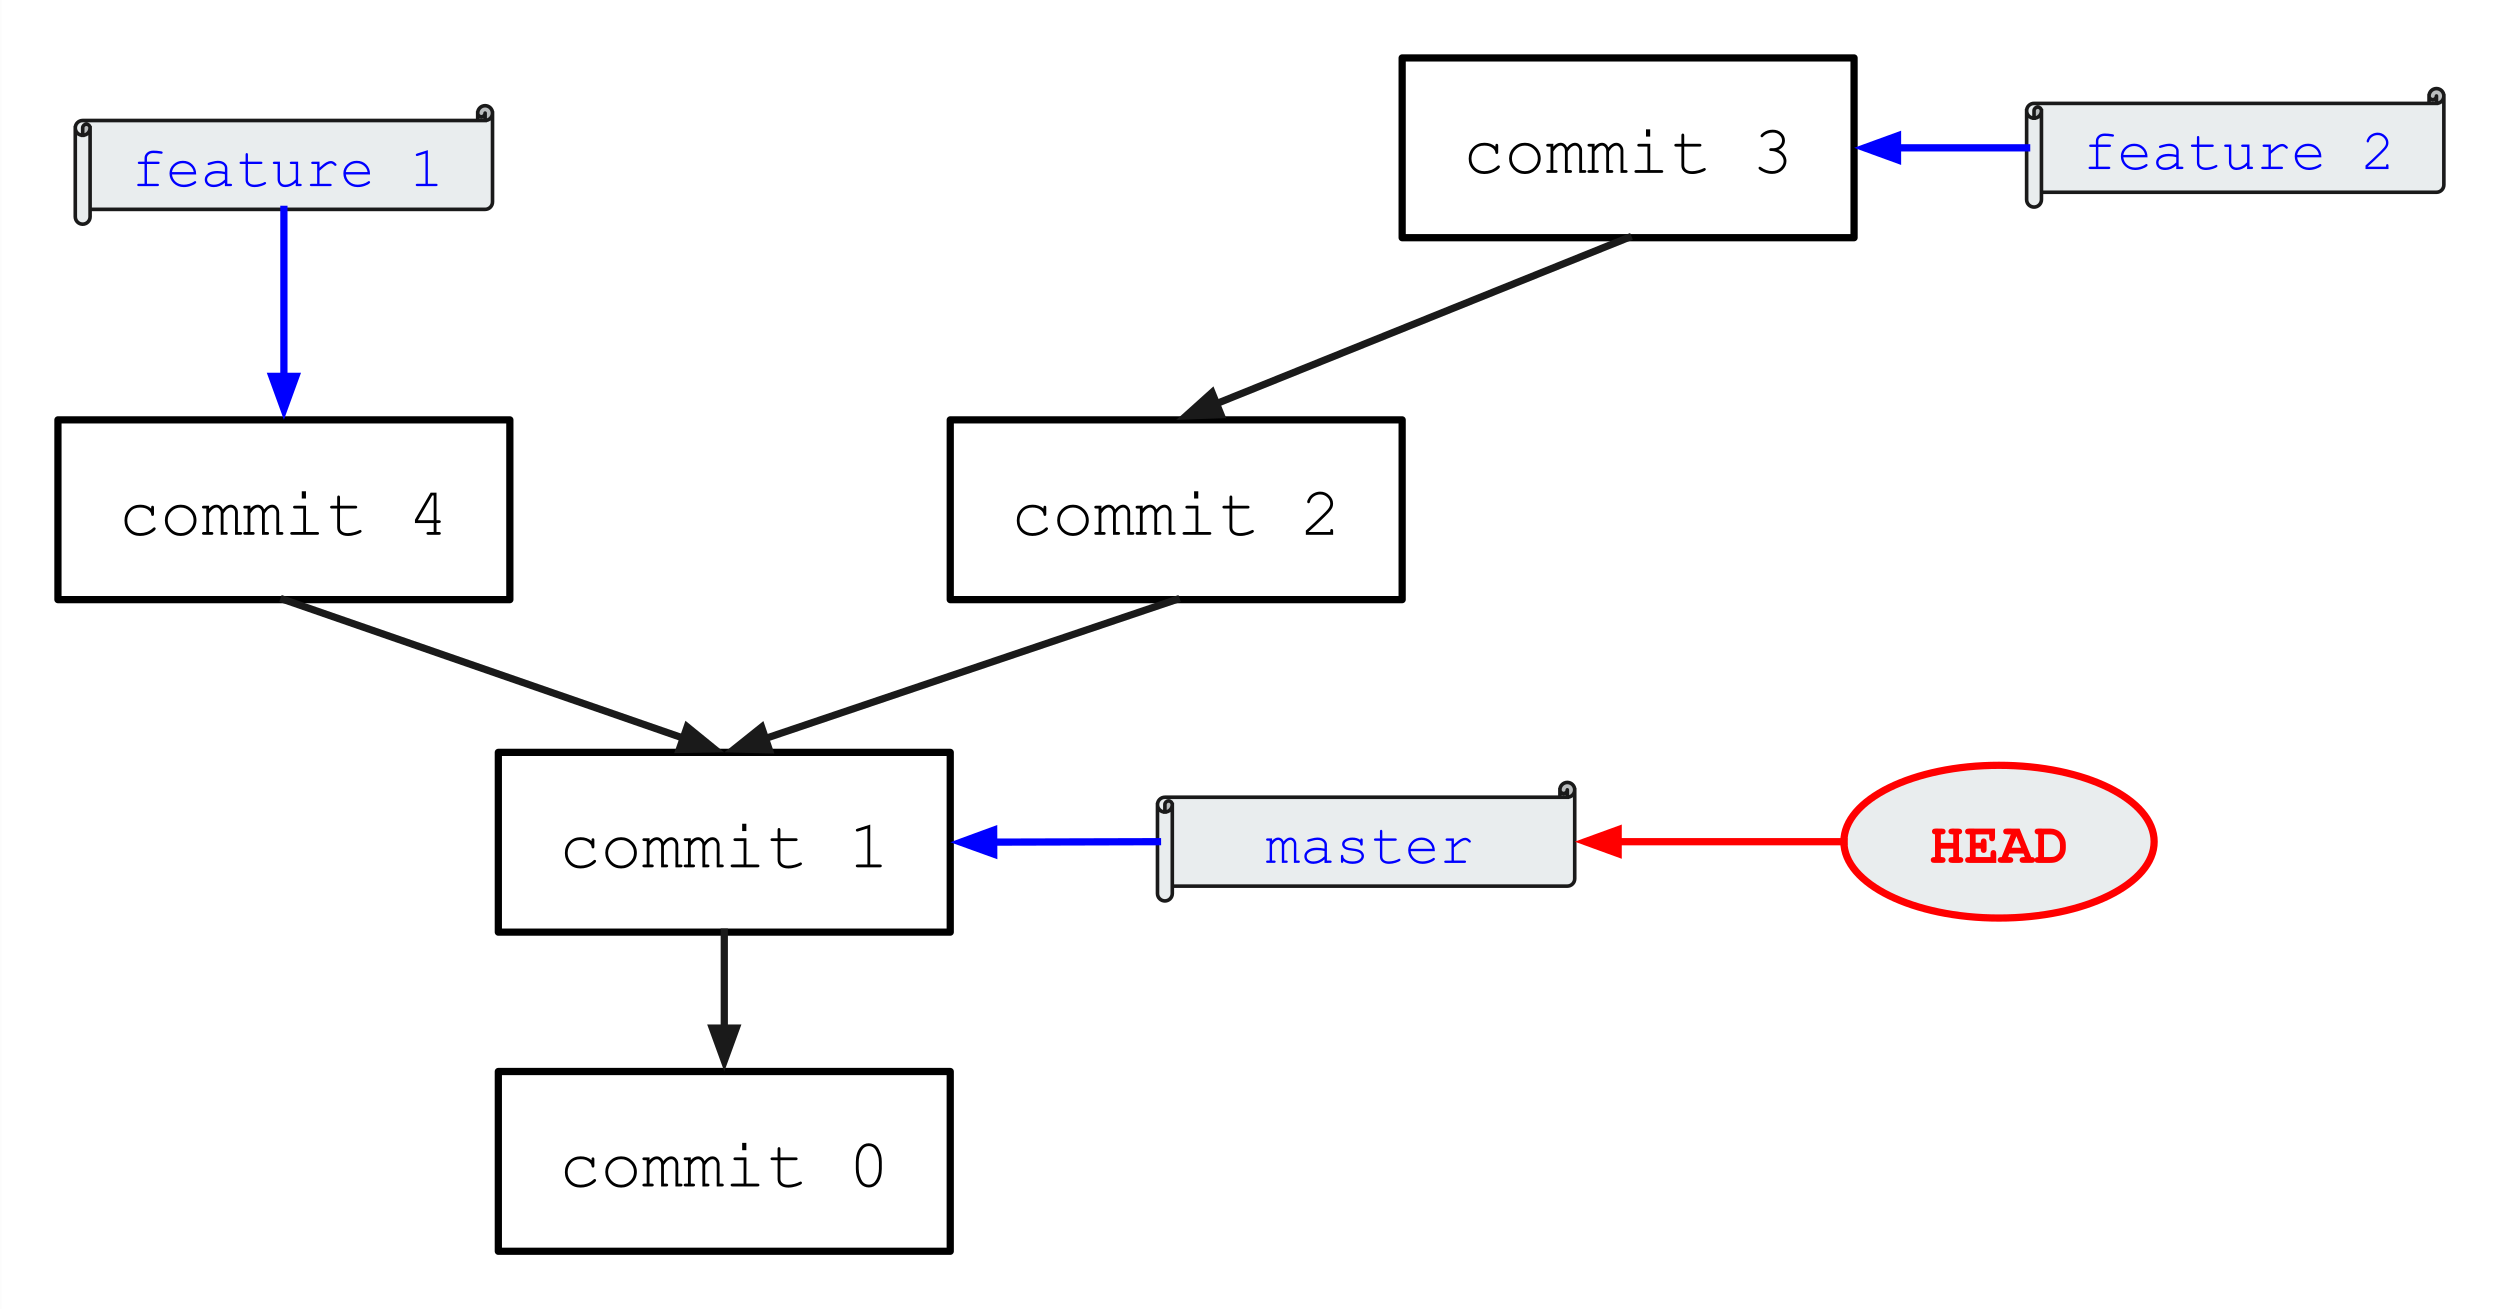 <?xml version="1.0" encoding="UTF-8" standalone="no"?>
<svg
   xmlns:dc="http://purl.org/dc/elements/1.1/"
   xmlns:cc="http://creativecommons.org/ns#"
   xmlns:rdf="http://www.w3.org/1999/02/22-rdf-syntax-ns#"
   xmlns:svg="http://www.w3.org/2000/svg"
   xmlns="http://www.w3.org/2000/svg"
   xmlns:sodipodi="http://sodipodi.sourceforge.net/DTD/sodipodi-0.dtd"
   xmlns:inkscape="http://www.inkscape.org/namespaces/inkscape"
   version="1.1"
   viewBox="0 0 690.331 361.517"
   stroke-miterlimit="10"
   id="svg123"
   sodipodi:docname="ready_to_merge.svg"
   width="690.331"
   height="361.517"
   style="fill:none;stroke:none;stroke-linecap:square;stroke-miterlimit:10"
   inkscape:version="0.92.5 (2060ec1f9f, 2020-04-08)">
  <rect x="0" y="0" width="690.331" height="361.517" fill="#333333" stroke="none"/>
  <defs
     id="defs127" />
  <sodipodi:namedview
     pagecolor="#ffffff"
     bordercolor="#666666"
     borderopacity="1"
     objecttolerance="10"
     gridtolerance="10"
     guidetolerance="10"
     inkscape:pageopacity="0"
     inkscape:pageshadow="2"
     inkscape:window-width="640"
     inkscape:window-height="480"
     id="namedview125"
     showgrid="false"
     fit-margin-top="15"
     fit-margin-left="15"
     fit-margin-right="15"
     fit-margin-bottom="15"
     inkscape:zoom="0.78333333"
     inkscape:cx="165.51414"
     inkscape:cy="184.29118"
     inkscape:current-layer="layer1" />
  <clipPath
     id="g800ff8fafc_0_389.0">
    <path
       d="M 0,0 H 960 V 540 H 0 Z"
       id="path2"
       inkscape:connector-curvature="0"
       style="clip-rule:nonzero" />
  </clipPath>
  <g
     clip-path="url(#g800ff8fafc_0_389.0)"
     id="g121"
     transform="translate(-280,-140.551)" />
  <g
     inkscape:groupmode="layer"
     id="layer1"
     inkscape:label="Layer 1"
     transform="translate(-280,-140.551)">
    <rect
       style="fill:#ffffff;fill-opacity:1;stroke:#000000;stroke-opacity:0.012"
       id="rect995"
       width="704.681"
       height="381.702"
       x="280"
       y="134.409" />
  </g>
  <g
     inkscape:groupmode="layer"
     id="layer2"
     inkscape:label="Layer 2"
     transform="translate(-280,-140.551)">
    <path
       d="m 417.606,436.43 h 124.787 v 49.638 H 417.606 Z"
       id="path7"
       inkscape:connector-curvature="0"
       style="fill:#000000;fill-opacity:0;fill-rule:evenodd" />
    <path
       d="m 417.606,436.43 h 124.787 v 49.638 H 417.606 Z"
       id="path9"
       inkscape:connector-curvature="0"
       style="fill-rule:evenodd;stroke:#000000;stroke-width:2;stroke-linecap:butt;stroke-linejoin:round" />
    <path
       d="m 443.346,460.919 v -0.25 q 0,-0.297 0.109,-0.406 0.109,-0.125 0.281,-0.125 0.172,0 0.281,0.125 0.109,0.109 0.109,0.406 v 1.75 q 0,0.297 -0.109,0.422 -0.109,0.109 -0.281,0.109 -0.156,0 -0.266,-0.094 -0.109,-0.109 -0.125,-0.359 -0.062,-0.672 -0.875,-1.266 -0.797,-0.594 -2.172,-0.594 -1.734,0 -2.641,1.094 -0.906,1.078 -0.906,2.484 0,1.516 0.984,2.5 1,0.984 2.578,0.984 0.922,0 1.859,-0.328 0.938,-0.344 1.703,-1.094 0.188,-0.172 0.344,-0.172 0.156,0 0.266,0.109 0.109,0.094 0.109,0.25 0,0.406 -0.938,1.016 -1.516,1 -3.375,1 -1.875,0 -3.094,-1.203 -1.203,-1.203 -1.203,-3.047 0,-1.891 1.234,-3.125 1.234,-1.25 3.125,-1.25 1.781,0 3,1.062 z m 12.511,3.25 q 0,1.781 -1.281,3.047 -1.281,1.266 -3.078,1.266 -1.812,0 -3.094,-1.266 -1.266,-1.281 -1.266,-3.047 0,-1.781 1.266,-3.047 1.281,-1.266 3.094,-1.266 1.797,0 3.078,1.266 1.281,1.25 1.281,3.047 z m -0.797,0 q 0,-1.469 -1.047,-2.5 -1.031,-1.031 -2.516,-1.031 -1.484,0 -2.531,1.047 -1.047,1.031 -1.047,2.484 0,1.453 1.047,2.5 1.047,1.031 2.531,1.031 1.484,0 2.516,-1.031 1.047,-1.047 1.047,-2.5 z m 4.292,-4.031 v 0.781 q 0.984,-1.062 1.984,-1.062 0.609,0 1.062,0.328 0.453,0.312 0.766,0.969 0.516,-0.656 1.047,-0.969 0.531,-0.328 1.078,-0.328 0.844,0 1.344,0.547 0.656,0.703 0.656,1.547 v 5.438 h 0.656 q 0.281,0 0.391,0.109 0.125,0.109 0.125,0.281 0,0.172 -0.125,0.281 -0.109,0.109 -0.391,0.109 h -1.438 v -6.156 q 0,-0.594 -0.359,-0.984 -0.359,-0.391 -0.828,-0.391 -0.438,0 -0.906,0.328 -0.469,0.312 -1.078,1.25 v 5.172 h 0.656 q 0.266,0 0.391,0.109 0.125,0.109 0.125,0.281 0,0.172 -0.125,0.281 -0.125,0.109 -0.391,0.109 h -1.438 v -6.094 q 0,-0.625 -0.375,-1.031 -0.359,-0.406 -0.812,-0.406 -0.422,0 -0.828,0.281 -0.562,0.375 -1.188,1.297 v 5.172 h 0.656 q 0.281,0 0.391,0.109 0.125,0.109 0.125,0.281 0,0.172 -0.125,0.281 -0.109,0.109 -0.391,0.109 h -2.094 q -0.281,0 -0.406,-0.109 -0.125,-0.109 -0.125,-0.281 0,-0.172 0.125,-0.281 0.125,-0.109 0.406,-0.109 h 0.656 v -6.469 h -0.656 q -0.281,0 -0.406,-0.109 -0.125,-0.109 -0.125,-0.281 0,-0.172 0.125,-0.281 0.125,-0.109 0.406,-0.109 z m 11.402,0 v 0.781 q 0.984,-1.062 1.984,-1.062 0.609,0 1.062,0.328 0.453,0.312 0.766,0.969 0.516,-0.656 1.047,-0.969 0.531,-0.328 1.078,-0.328 0.844,0 1.344,0.547 0.656,0.703 0.656,1.547 v 5.438 h 0.656 q 0.281,0 0.391,0.109 0.125,0.109 0.125,0.281 0,0.172 -0.125,0.281 -0.109,0.109 -0.391,0.109 h -1.438 v -6.156 q 0,-0.594 -0.359,-0.984 -0.359,-0.391 -0.828,-0.391 -0.438,0 -0.906,0.328 -0.469,0.312 -1.078,1.25 v 5.172 h 0.656 q 0.266,0 0.391,0.109 0.125,0.109 0.125,0.281 0,0.172 -0.125,0.281 -0.125,0.109 -0.391,0.109 h -1.438 v -6.094 q 0,-0.625 -0.375,-1.031 -0.359,-0.406 -0.812,-0.406 -0.422,0 -0.828,0.281 -0.562,0.375 -1.188,1.297 v 5.172 h 0.656 q 0.281,0 0.391,0.109 0.125,0.109 0.125,0.281 0,0.172 -0.125,0.281 -0.109,0.109 -0.391,0.109 h -2.094 q -0.281,0 -0.406,-0.109 -0.125,-0.109 -0.125,-0.281 0,-0.172 0.125,-0.281 0.125,-0.109 0.406,-0.109 h 0.656 v -6.469 h -0.656 q -0.281,0 -0.406,-0.109 -0.125,-0.109 -0.125,-0.281 0,-0.172 0.125,-0.281 0.125,-0.109 0.406,-0.109 z m 15.339,-4 v 2.016 h -1.156 v -2.016 z m 0.016,4 v 7.25 h 3.062 q 0.297,0 0.406,0.109 0.125,0.109 0.125,0.281 0,0.172 -0.125,0.281 -0.109,0.109 -0.406,0.109 h -6.906 q -0.266,0 -0.391,-0.109 -0.125,-0.109 -0.125,-0.281 0,-0.172 0.125,-0.281 0.125,-0.109 0.391,-0.109 h 3.062 v -6.469 h -2.266 q -0.281,0 -0.406,-0.109 -0.125,-0.109 -0.125,-0.281 0,-0.172 0.125,-0.281 0.125,-0.109 0.406,-0.109 z m 9.386,0 h 4.234 q 0.281,0 0.391,0.109 0.125,0.109 0.125,0.281 0,0.172 -0.125,0.281 -0.109,0.109 -0.391,0.109 h -4.234 v 5.188 q 0,0.688 0.547,1.141 0.547,0.453 1.594,0.453 0.781,0 1.703,-0.234 0.922,-0.25 1.438,-0.547 0.188,-0.109 0.297,-0.109 0.156,0 0.266,0.125 0.109,0.109 0.109,0.266 0,0.141 -0.125,0.25 -0.297,0.312 -1.438,0.672 -1.141,0.359 -2.188,0.359 -1.375,0 -2.188,-0.641 -0.797,-0.641 -0.797,-1.734 v -5.188 h -1.438 q -0.281,0 -0.406,-0.109 -0.109,-0.109 -0.109,-0.281 0,-0.172 0.109,-0.281 0.125,-0.109 0.406,-0.109 h 1.438 v -2.297 q 0,-0.281 0.109,-0.406 0.109,-0.125 0.281,-0.125 0.172,0 0.281,0.125 0.109,0.125 0.109,0.406 z m 27.991,1.25 v 1.922 q 0,2.516 -1.203,3.984 -0.938,1.156 -2.359,1.156 -0.688,0 -1.297,-0.281 -0.609,-0.266 -1.031,-0.766 -0.266,-0.297 -0.594,-0.969 -0.312,-0.688 -0.453,-1.25 -0.219,-0.797 -0.219,-1.875 v -1.922 q 0,-2.531 1.203,-3.984 0.938,-1.156 2.359,-1.156 0.703,0 1.297,0.281 0.609,0.266 1.031,0.766 0.281,0.312 0.594,0.984 0.312,0.672 0.469,1.234 0.203,0.797 0.203,1.875 z m -0.781,0.094 q 0,-1.094 -0.312,-2.047 -0.312,-0.953 -0.703,-1.516 -0.234,-0.328 -0.594,-0.562 -0.531,-0.328 -1.188,-0.328 -1.312,0 -2.062,1.344 -0.734,1.328 -0.734,3.109 v 1.719 q 0,1.109 0.312,2.062 0.312,0.953 0.703,1.531 0.219,0.312 0.594,0.547 0.531,0.328 1.203,0.328 1.297,0 2.031,-1.344 0.75,-1.344 0.75,-3.125 z"
       id="path11"
       inkscape:connector-curvature="0"
       style="fill:#000000;fill-rule:nonzero" />
    <path
       d="m 417.606,348.307 h 124.787 v 49.638 H 417.606 Z"
       id="path13"
       inkscape:connector-curvature="0"
       style="fill:#000000;fill-opacity:0;fill-rule:evenodd" />
    <path
       d="m 417.606,348.307 h 124.787 v 49.638 H 417.606 Z"
       id="path15"
       inkscape:connector-curvature="0"
       style="fill-rule:evenodd;stroke:#000000;stroke-width:2;stroke-linecap:butt;stroke-linejoin:round" />
    <path
       d="m 443.346,372.796 v -0.25 q 0,-0.297 0.109,-0.406 0.109,-0.125 0.281,-0.125 0.172,0 0.281,0.125 0.109,0.109 0.109,0.406 v 1.75 q 0,0.297 -0.109,0.422 -0.109,0.109 -0.281,0.109 -0.156,0 -0.266,-0.094 -0.109,-0.109 -0.125,-0.359 -0.062,-0.672 -0.875,-1.266 -0.797,-0.594 -2.172,-0.594 -1.734,0 -2.641,1.094 -0.906,1.078 -0.906,2.484 0,1.516 0.984,2.5 1,0.984 2.578,0.984 0.922,0 1.859,-0.328 0.938,-0.344 1.703,-1.094 0.188,-0.172 0.344,-0.172 0.156,0 0.266,0.109 0.109,0.094 0.109,0.25 0,0.406 -0.938,1.016 -1.516,1 -3.375,1 -1.875,0 -3.094,-1.203 -1.203,-1.203 -1.203,-3.047 0,-1.891 1.234,-3.125 1.234,-1.25 3.125,-1.25 1.781,0 3,1.062 z m 12.511,3.25 q 0,1.781 -1.281,3.047 -1.281,1.266 -3.078,1.266 -1.812,0 -3.094,-1.266 -1.266,-1.281 -1.266,-3.047 0,-1.781 1.266,-3.047 1.281,-1.266 3.094,-1.266 1.797,0 3.078,1.266 1.281,1.25 1.281,3.047 z m -0.797,0 q 0,-1.469 -1.047,-2.5 -1.031,-1.031 -2.516,-1.031 -1.484,0 -2.531,1.047 -1.047,1.031 -1.047,2.484 0,1.453 1.047,2.5 1.047,1.031 2.531,1.031 1.484,0 2.516,-1.031 1.047,-1.047 1.047,-2.5 z m 4.292,-4.031 v 0.781 q 0.984,-1.062 1.984,-1.062 0.609,0 1.062,0.328 0.453,0.312 0.766,0.969 0.516,-0.656 1.047,-0.969 0.531,-0.328 1.078,-0.328 0.844,0 1.344,0.547 0.656,0.703 0.656,1.547 v 5.438 h 0.656 q 0.281,0 0.391,0.109 0.125,0.109 0.125,0.281 0,0.172 -0.125,0.281 -0.109,0.109 -0.391,0.109 h -1.438 v -6.156 q 0,-0.594 -0.359,-0.984 -0.359,-0.391 -0.828,-0.391 -0.438,0 -0.906,0.328 -0.469,0.312 -1.078,1.25 v 5.172 h 0.656 q 0.266,0 0.391,0.109 0.125,0.109 0.125,0.281 0,0.172 -0.125,0.281 -0.125,0.109 -0.391,0.109 h -1.438 v -6.094 q 0,-0.625 -0.375,-1.031 -0.359,-0.406 -0.812,-0.406 -0.422,0 -0.828,0.281 -0.562,0.375 -1.188,1.297 v 5.172 h 0.656 q 0.281,0 0.391,0.109 0.125,0.109 0.125,0.281 0,0.172 -0.125,0.281 -0.109,0.109 -0.391,0.109 h -2.094 q -0.281,0 -0.406,-0.109 -0.125,-0.109 -0.125,-0.281 0,-0.172 0.125,-0.281 0.125,-0.109 0.406,-0.109 h 0.656 V 372.796 h -0.656 q -0.281,0 -0.406,-0.109 -0.125,-0.109 -0.125,-0.281 0,-0.172 0.125,-0.281 0.125,-0.109 0.406,-0.109 z m 11.402,0 v 0.781 q 0.984,-1.062 1.984,-1.062 0.609,0 1.062,0.328 0.453,0.312 0.766,0.969 0.516,-0.656 1.047,-0.969 0.531,-0.328 1.078,-0.328 0.844,0 1.344,0.547 0.656,0.703 0.656,1.547 v 5.438 h 0.656 q 0.281,0 0.391,0.109 0.125,0.109 0.125,0.281 0,0.172 -0.125,0.281 -0.109,0.109 -0.391,0.109 h -1.438 v -6.156 q 0,-0.594 -0.359,-0.984 -0.359,-0.391 -0.828,-0.391 -0.438,0 -0.906,0.328 -0.469,0.312 -1.078,1.25 v 5.172 h 0.656 q 0.266,0 0.391,0.109 0.125,0.109 0.125,0.281 0,0.172 -0.125,0.281 -0.125,0.109 -0.391,0.109 h -1.438 v -6.094 q 0,-0.625 -0.375,-1.031 -0.359,-0.406 -0.812,-0.406 -0.422,0 -0.828,0.281 -0.562,0.375 -1.188,1.297 v 5.172 h 0.656 q 0.281,0 0.391,0.109 0.125,0.109 0.125,0.281 0,0.172 -0.125,0.281 -0.109,0.109 -0.391,0.109 h -2.094 q -0.281,0 -0.406,-0.109 -0.125,-0.109 -0.125,-0.281 0,-0.172 0.125,-0.281 0.125,-0.109 0.406,-0.109 h 0.656 V 372.796 h -0.656 q -0.281,0 -0.406,-0.109 -0.125,-0.109 -0.125,-0.281 0,-0.172 0.125,-0.281 0.125,-0.109 0.406,-0.109 z m 15.339,-4 v 2.016 h -1.156 v -2.016 z m 0.016,4 v 7.25 h 3.062 q 0.297,0 0.406,0.109 0.125,0.109 0.125,0.281 0,0.172 -0.125,0.281 -0.109,0.109 -0.406,0.109 h -6.906 q -0.266,0 -0.391,-0.109 -0.125,-0.109 -0.125,-0.281 0,-0.172 0.125,-0.281 0.125,-0.109 0.391,-0.109 h 3.062 V 372.796 h -2.266 q -0.281,0 -0.406,-0.109 -0.125,-0.109 -0.125,-0.281 0,-0.172 0.125,-0.281 0.125,-0.109 0.406,-0.109 z m 9.386,0 h 4.234 q 0.281,0 0.391,0.109 0.125,0.109 0.125,0.281 0,0.172 -0.125,0.281 -0.109,0.109 -0.391,0.109 h -4.234 v 5.188 q 0,0.688 0.547,1.141 0.547,0.453 1.594,0.453 0.781,0 1.703,-0.234 0.922,-0.25 1.438,-0.547 0.188,-0.109 0.297,-0.109 0.156,0 0.266,0.125 0.109,0.109 0.109,0.266 0,0.141 -0.125,0.25 -0.297,0.312 -1.438,0.672 -1.141,0.359 -2.188,0.359 -1.375,0 -2.188,-0.641 -0.797,-0.641 -0.797,-1.734 v -5.188 h -1.438 q -0.281,0 -0.406,-0.109 -0.109,-0.109 -0.109,-0.281 0,-0.172 0.109,-0.281 0.125,-0.109 0.406,-0.109 h 1.438 v -2.297 q 0,-0.281 0.109,-0.406 0.109,-0.125 0.281,-0.125 0.172,0 0.281,0.125 0.109,0.125 0.109,0.406 z m 24.804,-3.766 v 11.016 h 2.672 q 0.266,0 0.391,0.109 0.125,0.109 0.125,0.281 0,0.172 -0.125,0.281 -0.125,0.109 -0.391,0.109 h -6.125 q -0.281,0 -0.406,-0.109 -0.125,-0.109 -0.125,-0.281 0,-0.172 0.125,-0.281 0.125,-0.109 0.406,-0.109 h 2.672 v -9.938 l -2.547,0.797 q -0.188,0.047 -0.266,0.047 -0.141,0 -0.266,-0.109 -0.109,-0.125 -0.109,-0.281 0,-0.141 0.094,-0.25 0.078,-0.078 0.312,-0.156 z"
       id="path17"
       inkscape:connector-curvature="0"
       style="fill:#000000;fill-rule:nonzero" />
    <path
       d="m 480,397.945 v 38.488"
       id="path19"
       inkscape:connector-curvature="0"
       style="fill:#000000;fill-opacity:0;fill-rule:evenodd" />
    <path
       d="m 480,397.945 v 26.488"
       id="path21"
       inkscape:connector-curvature="0"
       style="fill-rule:evenodd;stroke:#1a1a1a;stroke-width:2;stroke-linecap:butt;stroke-linejoin:round" />
    <path
       d="m 476.697,424.433 3.303,9.076 3.303,-9.076 z"
       id="path23"
       inkscape:connector-curvature="0"
       style="fill:#1a1a1a;fill-rule:evenodd;stroke:#1a1a1a;stroke-width:2;stroke-linecap:butt" />
    <path
       d="m 542.394,256.491 h 124.787 v 49.638 H 542.394 Z"
       id="path25"
       inkscape:connector-curvature="0"
       style="fill:#000000;fill-opacity:0;fill-rule:evenodd" />
    <path
       d="m 542.394,256.491 h 124.787 v 49.638 H 542.394 Z"
       id="path27"
       inkscape:connector-curvature="0"
       style="fill-rule:evenodd;stroke:#000000;stroke-width:2;stroke-linecap:butt;stroke-linejoin:round" />
    <path
       d="m 568.133,280.98 v -0.25 q 0,-0.297 0.109,-0.406 0.109,-0.125 0.281,-0.125 0.172,0 0.281,0.125 0.109,0.109 0.109,0.406 v 1.75 q 0,0.297 -0.109,0.422 -0.109,0.109 -0.281,0.109 -0.156,0 -0.266,-0.094 -0.109,-0.109 -0.125,-0.359 -0.062,-0.672 -0.875,-1.266 -0.797,-0.594 -2.172,-0.594 -1.734,0 -2.641,1.094 -0.906,1.078 -0.906,2.484 0,1.516 0.984,2.5 1,0.984 2.578,0.984 0.922,0 1.859,-0.328 0.938,-0.344 1.703,-1.094 0.188,-0.172 0.344,-0.172 0.156,0 0.266,0.109 0.109,0.094 0.109,0.25 0,0.406 -0.938,1.016 -1.516,1 -3.375,1 -1.875,0 -3.094,-1.203 -1.203,-1.203 -1.203,-3.047 0,-1.891 1.234,-3.125 1.234,-1.25 3.125,-1.25 1.781,0 3,1.062 z m 12.511,3.25 q 0,1.781 -1.281,3.047 -1.281,1.266 -3.078,1.266 -1.812,0 -3.094,-1.266 -1.266,-1.281 -1.266,-3.047 0,-1.781 1.266,-3.047 1.281,-1.266 3.094,-1.266 1.797,0 3.078,1.266 1.281,1.25 1.281,3.047 z m -0.797,0 q 0,-1.469 -1.047,-2.5 -1.031,-1.031 -2.516,-1.031 -1.484,0 -2.531,1.047 -1.047,1.031 -1.047,2.484 0,1.453 1.047,2.5 1.047,1.031 2.531,1.031 1.484,0 2.516,-1.031 1.047,-1.047 1.047,-2.5 z m 4.292,-4.031 v 0.781 q 0.984,-1.062 1.984,-1.062 0.609,0 1.062,0.328 0.453,0.312 0.766,0.969 0.516,-0.656 1.047,-0.969 0.531,-0.328 1.078,-0.328 0.844,0 1.344,0.547 0.656,0.703 0.656,1.547 v 5.438 h 0.656 q 0.281,0 0.391,0.109 0.125,0.109 0.125,0.281 0,0.172 -0.125,0.281 -0.109,0.109 -0.391,0.109 h -1.438 v -6.156 q 0,-0.594 -0.359,-0.984 -0.359,-0.391 -0.828,-0.391 -0.438,0 -0.906,0.328 -0.469,0.312 -1.078,1.25 v 5.172 h 0.656 q 0.266,0 0.391,0.109 0.125,0.109 0.125,0.281 0,0.172 -0.125,0.281 -0.125,0.109 -0.391,0.109 h -1.438 v -6.094 q 0,-0.625 -0.375,-1.031 -0.359,-0.406 -0.812,-0.406 -0.422,0 -0.828,0.281 -0.562,0.375 -1.188,1.297 v 5.172 h 0.656 q 0.281,0 0.391,0.109 0.125,0.109 0.125,0.281 0,0.172 -0.125,0.281 -0.109,0.109 -0.391,0.109 h -2.094 q -0.281,0 -0.406,-0.109 -0.125,-0.109 -0.125,-0.281 0,-0.172 0.125,-0.281 0.125,-0.109 0.406,-0.109 h 0.656 v -6.469 h -0.656 q -0.281,0 -0.406,-0.109 -0.125,-0.109 -0.125,-0.281 0,-0.172 0.125,-0.281 0.125,-0.109 0.406,-0.109 z m 11.402,0 v 0.781 q 0.984,-1.062 1.984,-1.062 0.609,0 1.062,0.328 0.453,0.312 0.766,0.969 0.516,-0.656 1.047,-0.969 0.531,-0.328 1.078,-0.328 0.844,0 1.344,0.547 0.656,0.703 0.656,1.547 v 5.438 h 0.656 q 0.281,0 0.391,0.109 0.125,0.109 0.125,0.281 0,0.172 -0.125,0.281 -0.109,0.109 -0.391,0.109 h -1.438 v -6.156 q 0,-0.594 -0.359,-0.984 -0.359,-0.391 -0.828,-0.391 -0.438,0 -0.906,0.328 -0.469,0.312 -1.078,1.25 v 5.172 h 0.656 q 0.266,0 0.391,0.109 0.125,0.109 0.125,0.281 0,0.172 -0.125,0.281 -0.125,0.109 -0.391,0.109 h -1.438 v -6.094 q 0,-0.625 -0.375,-1.031 -0.359,-0.406 -0.812,-0.406 -0.422,0 -0.828,0.281 -0.562,0.375 -1.188,1.297 v 5.172 h 0.656 q 0.281,0 0.391,0.109 0.125,0.109 0.125,0.281 0,0.172 -0.125,0.281 -0.109,0.109 -0.391,0.109 h -2.094 q -0.281,0 -0.406,-0.109 -0.125,-0.109 -0.125,-0.281 0,-0.172 0.125,-0.281 0.125,-0.109 0.406,-0.109 h 0.656 v -6.469 h -0.656 q -0.281,0 -0.406,-0.109 -0.125,-0.109 -0.125,-0.281 0,-0.172 0.125,-0.281 0.125,-0.109 0.406,-0.109 z m 15.339,-4 v 2.016 h -1.156 v -2.016 z m 0.016,4 v 7.25 h 3.062 q 0.297,0 0.406,0.109 0.125,0.109 0.125,0.281 0,0.172 -0.125,0.281 -0.109,0.109 -0.406,0.109 H 607.053 q -0.266,0 -0.391,-0.109 -0.125,-0.109 -0.125,-0.281 0,-0.172 0.125,-0.281 0.125,-0.109 0.391,-0.109 h 3.062 v -6.469 h -2.266 q -0.281,0 -0.406,-0.109 -0.125,-0.109 -0.125,-0.281 0,-0.172 0.125,-0.281 0.125,-0.109 0.406,-0.109 z m 9.386,0 h 4.234 q 0.281,0 0.391,0.109 0.125,0.109 0.125,0.281 0,0.172 -0.125,0.281 -0.109,0.109 -0.391,0.109 H 620.283 v 5.188 q 0,0.688 0.547,1.141 0.547,0.453 1.594,0.453 0.781,0 1.703,-0.234 0.922,-0.25 1.438,-0.547 0.188,-0.109 0.297,-0.109 0.156,0 0.266,0.125 0.109,0.109 0.109,0.266 0,0.141 -0.125,0.25 -0.297,0.312 -1.438,0.672 -1.141,0.359 -2.188,0.359 -1.375,0 -2.188,-0.641 -0.797,-0.641 -0.797,-1.734 v -5.188 h -1.438 q -0.281,0 -0.406,-0.109 -0.109,-0.109 -0.109,-0.281 0,-0.172 0.109,-0.281 0.125,-0.109 0.406,-0.109 h 1.438 v -2.297 q 0,-0.281 0.109,-0.406 0.109,-0.125 0.281,-0.125 0.172,0 0.281,0.125 0.109,0.125 0.109,0.406 z m 21.054,7.25 h 5.984 v -0.297 q 0,-0.281 0.109,-0.406 0.109,-0.125 0.297,-0.125 0.156,0 0.266,0.125 0.125,0.125 0.125,0.406 v 1.078 h -7.531 v -1.156 q 2.375,-2.125 4.609,-4.344 1.047,-1.016 1.438,-1.5 0.391,-0.484 0.531,-0.844 0.156,-0.375 0.156,-0.75 0,-1 -0.812,-1.766 -0.812,-0.781 -1.953,-0.781 -1.016,0 -1.812,0.594 -0.781,0.578 -1.016,1.453 -0.047,0.219 -0.141,0.281 -0.109,0.094 -0.25,0.094 -0.156,0 -0.266,-0.109 -0.109,-0.109 -0.109,-0.25 0,-0.453 0.484,-1.203 0.484,-0.766 1.344,-1.203 0.859,-0.438 1.766,-0.438 1.453,0 2.5,1.016 1.047,1 1.047,2.281 0,0.547 -0.172,1 -0.172,0.438 -0.609,0.984 -0.422,0.531 -1.516,1.609 -2.734,2.703 -4.469,4.203 z"
       id="path29"
       inkscape:connector-curvature="0"
       style="fill:#000000;fill-rule:nonzero" />
    <path
       d="m 296,256.491 h 124.787 v 49.638 H 296 Z"
       id="path31"
       inkscape:connector-curvature="0"
       style="fill:#000000;fill-opacity:0;fill-rule:evenodd" />
    <path
       d="m 296,256.491 h 124.787 v 49.638 H 296 Z"
       id="path33"
       inkscape:connector-curvature="0"
       style="fill-rule:evenodd;stroke:#000000;stroke-width:2;stroke-linecap:butt;stroke-linejoin:round" />
    <path
       d="m 321.739,280.98 v -0.25 q 0,-0.297 0.109,-0.406 0.109,-0.125 0.281,-0.125 0.172,0 0.281,0.125 0.109,0.109 0.109,0.406 v 1.75 q 0,0.297 -0.109,0.422 -0.109,0.109 -0.281,0.109 -0.156,0 -0.266,-0.094 -0.109,-0.109 -0.125,-0.359 -0.062,-0.672 -0.875,-1.266 -0.797,-0.594 -2.172,-0.594 -1.734,0 -2.641,1.094 -0.906,1.078 -0.906,2.484 0,1.516 0.984,2.5 1,0.984 2.578,0.984 0.922,0 1.859,-0.328 0.938,-0.344 1.703,-1.094 0.188,-0.172 0.344,-0.172 0.156,0 0.266,0.109 0.109,0.094 0.109,0.25 0,0.406 -0.938,1.016 -1.516,1 -3.375,1 -1.875,0 -3.094,-1.203 -1.203,-1.203 -1.203,-3.047 0,-1.891 1.234,-3.125 1.234,-1.25 3.125,-1.25 1.781,0 3,1.062 z m 12.511,3.25 q 0,1.781 -1.281,3.047 -1.281,1.266 -3.078,1.266 -1.812,0 -3.094,-1.266 -1.266,-1.281 -1.266,-3.047 0,-1.781 1.266,-3.047 1.281,-1.266 3.094,-1.266 1.797,0 3.078,1.266 1.281,1.25 1.281,3.047 z m -0.797,0 q 0,-1.469 -1.047,-2.5 -1.031,-1.031 -2.516,-1.031 -1.484,0 -2.531,1.047 -1.047,1.031 -1.047,2.484 0,1.453 1.047,2.5 1.047,1.031 2.531,1.031 1.484,0 2.516,-1.031 1.047,-1.047 1.047,-2.5 z m 4.292,-4.031 v 0.781 q 0.984,-1.062 1.984,-1.062 0.609,0 1.062,0.328 0.453,0.312 0.766,0.969 0.516,-0.656 1.047,-0.969 0.531,-0.328 1.078,-0.328 0.844,0 1.344,0.547 0.656,0.703 0.656,1.547 v 5.438 h 0.656 q 0.281,0 0.391,0.109 0.125,0.109 0.125,0.281 0,0.172 -0.125,0.281 -0.109,0.109 -0.391,0.109 h -1.438 v -6.156 q 0,-0.594 -0.359,-0.984 -0.359,-0.391 -0.828,-0.391 -0.438,0 -0.906,0.328 -0.469,0.312 -1.078,1.25 v 5.172 h 0.656 q 0.266,0 0.391,0.109 0.125,0.109 0.125,0.281 0,0.172 -0.125,0.281 -0.125,0.109 -0.391,0.109 h -1.438 v -6.094 q 0,-0.625 -0.375,-1.031 -0.359,-0.406 -0.812,-0.406 -0.422,0 -0.828,0.281 -0.562,0.375 -1.188,1.297 v 5.172 h 0.656 q 0.281,0 0.391,0.109 0.125,0.109 0.125,0.281 0,0.172 -0.125,0.281 -0.109,0.109 -0.391,0.109 h -2.094 q -0.281,0 -0.406,-0.109 -0.125,-0.109 -0.125,-0.281 0,-0.172 0.125,-0.281 0.125,-0.109 0.406,-0.109 h 0.656 v -6.469 h -0.656 q -0.281,0 -0.406,-0.109 -0.125,-0.109 -0.125,-0.281 0,-0.172 0.125,-0.281 0.125,-0.109 0.406,-0.109 z m 11.402,0 v 0.781 q 0.984,-1.062 1.984,-1.062 0.609,0 1.062,0.328 0.453,0.312 0.766,0.969 0.516,-0.656 1.047,-0.969 0.531,-0.328 1.078,-0.328 0.844,0 1.344,0.547 0.656,0.703 0.656,1.547 v 5.438 h 0.656 q 0.281,0 0.391,0.109 0.125,0.109 0.125,0.281 0,0.172 -0.125,0.281 -0.109,0.109 -0.391,0.109 h -1.438 v -6.156 q 0,-0.594 -0.359,-0.984 -0.359,-0.391 -0.828,-0.391 -0.438,0 -0.906,0.328 -0.469,0.312 -1.078,1.25 v 5.172 h 0.656 q 0.266,0 0.391,0.109 0.125,0.109 0.125,0.281 0,0.172 -0.125,0.281 -0.125,0.109 -0.391,0.109 h -1.438 v -6.094 q 0,-0.625 -0.375,-1.031 -0.359,-0.406 -0.812,-0.406 -0.422,0 -0.828,0.281 -0.562,0.375 -1.188,1.297 v 5.172 h 0.656 q 0.281,0 0.391,0.109 0.125,0.109 0.125,0.281 0,0.172 -0.125,0.281 -0.109,0.109 -0.391,0.109 h -2.094 q -0.281,0 -0.406,-0.109 -0.125,-0.109 -0.125,-0.281 0,-0.172 0.125,-0.281 0.125,-0.109 0.406,-0.109 h 0.656 v -6.469 h -0.656 q -0.281,0 -0.406,-0.109 -0.125,-0.109 -0.125,-0.281 0,-0.172 0.125,-0.281 0.125,-0.109 0.406,-0.109 z m 15.339,-4 v 2.016 h -1.156 v -2.016 z m 0.016,4 v 7.25 h 3.062 q 0.297,0 0.406,0.109 0.125,0.109 0.125,0.281 0,0.172 -0.125,0.281 -0.109,0.109 -0.406,0.109 h -6.906 q -0.266,0 -0.391,-0.109 -0.125,-0.109 -0.125,-0.281 0,-0.172 0.125,-0.281 0.125,-0.109 0.391,-0.109 h 3.062 v -6.469 h -2.266 q -0.281,0 -0.406,-0.109 -0.125,-0.109 -0.125,-0.281 0,-0.172 0.125,-0.281 0.125,-0.109 0.406,-0.109 z m 9.386,0 h 4.234 q 0.281,0 0.391,0.109 0.125,0.109 0.125,0.281 0,0.172 -0.125,0.281 -0.109,0.109 -0.391,0.109 h -4.234 v 5.188 q 0,0.688 0.547,1.141 0.547,0.453 1.594,0.453 0.781,0 1.703,-0.234 0.922,-0.25 1.438,-0.547 0.188,-0.109 0.297,-0.109 0.156,0 0.266,0.125 0.109,0.109 0.109,0.266 0,0.141 -0.125,0.25 -0.297,0.312 -1.438,0.672 -1.141,0.359 -2.188,0.359 -1.375,0 -2.188,-0.641 -0.797,-0.641 -0.797,-1.734 v -5.188 h -1.438 q -0.281,0 -0.406,-0.109 -0.109,-0.109 -0.109,-0.281 0,-0.172 0.109,-0.281 0.125,-0.109 0.406,-0.109 h 1.438 v -2.297 q 0,-0.281 0.109,-0.406 0.109,-0.125 0.281,-0.125 0.172,0 0.281,0.125 0.109,0.125 0.109,0.406 z m 25.866,4.781 h -5.172 v -0.906 l 4.328,-7.484 h 1.625 v 7.609 h 0.656 q 0.281,0 0.406,0.109 0.125,0.094 0.125,0.281 0,0.156 -0.125,0.281 -0.125,0.109 -0.406,0.109 h -0.656 v 2.469 h 0.656 q 0.281,0 0.406,0.109 0.125,0.109 0.125,0.281 0,0.172 -0.125,0.281 -0.125,0.109 -0.406,0.109 h -2.891 q -0.297,0 -0.422,-0.109 -0.109,-0.109 -0.109,-0.281 0,-0.172 0.109,-0.281 0.125,-0.109 0.422,-0.109 h 1.453 z m 0,-0.781 v -6.828 h -0.406 l -3.953,6.828 z"
       id="path35"
       inkscape:connector-curvature="0"
       style="fill:#000000;fill-rule:nonzero" />
    <path
       d="m 667.181,156.551 h 124.787 v 49.638 H 667.181 Z"
       id="path37"
       inkscape:connector-curvature="0"
       style="fill:#000000;fill-opacity:0;fill-rule:evenodd" />
    <path
       d="m 667.181,156.551 h 124.787 v 49.638 H 667.181 Z"
       id="path39"
       inkscape:connector-curvature="0"
       style="fill-rule:evenodd;stroke:#000000;stroke-width:2;stroke-linecap:butt;stroke-linejoin:round" />
    <path
       d="m 692.921,181.04 v -0.25 q 0,-0.297 0.109,-0.406 0.109,-0.125 0.281,-0.125 0.172,0 0.281,0.125 0.109,0.109 0.109,0.406 v 1.75 q 0,0.297 -0.109,0.422 -0.109,0.109 -0.281,0.109 -0.156,0 -0.266,-0.094 -0.109,-0.109 -0.125,-0.359 -0.062,-0.672 -0.875,-1.266 -0.797,-0.594 -2.172,-0.594 -1.734,0 -2.641,1.094 -0.906,1.078 -0.906,2.484 0,1.516 0.984,2.5 1,0.984 2.578,0.984 0.922,0 1.859,-0.328 0.938,-0.344 1.703,-1.094 0.188,-0.172 0.344,-0.172 0.156,0 0.266,0.109 0.109,0.094 0.109,0.25 0,0.406 -0.938,1.016 -1.516,1 -3.375,1 -1.875,0 -3.094,-1.203 -1.203,-1.203 -1.203,-3.047 0,-1.891 1.234,-3.125 1.234,-1.25 3.125,-1.25 1.781,0 3,1.062 z m 12.511,3.25 q 0,1.781 -1.281,3.047 -1.281,1.266 -3.078,1.266 -1.812,0 -3.094,-1.266 -1.266,-1.281 -1.266,-3.047 0,-1.781 1.266,-3.047 1.281,-1.266 3.094,-1.266 1.797,0 3.078,1.266 1.281,1.25 1.281,3.047 z m -0.797,0 q 0,-1.469 -1.047,-2.5 -1.031,-1.031 -2.516,-1.031 -1.484,0 -2.531,1.047 -1.047,1.031 -1.047,2.484 0,1.453 1.047,2.5 1.047,1.031 2.531,1.031 1.484,0 2.516,-1.031 1.047,-1.047 1.047,-2.5 z m 4.292,-4.031 v 0.781 q 0.984,-1.062 1.984,-1.062 0.609,0 1.062,0.328 0.453,0.312 0.766,0.969 0.516,-0.656 1.047,-0.969 0.531,-0.328 1.078,-0.328 0.844,0 1.344,0.547 0.656,0.703 0.656,1.547 v 5.438 h 0.656 q 0.281,0 0.391,0.109 0.125,0.109 0.125,0.281 0,0.172 -0.125,0.281 -0.109,0.109 -0.391,0.109 h -1.438 v -6.156 q 0,-0.594 -0.359,-0.984 -0.359,-0.391 -0.828,-0.391 -0.438,0 -0.906,0.328 -0.469,0.312 -1.078,1.25 v 5.172 h 0.656 q 0.266,0 0.391,0.109 0.125,0.109 0.125,0.281 0,0.172 -0.125,0.281 -0.125,0.109 -0.391,0.109 h -1.438 v -6.094 q 0,-0.625 -0.375,-1.031 -0.359,-0.406 -0.812,-0.406 -0.422,0 -0.828,0.281 -0.562,0.375 -1.188,1.297 v 5.172 h 0.656 q 0.281,0 0.391,0.109 0.125,0.109 0.125,0.281 0,0.172 -0.125,0.281 -0.109,0.109 -0.391,0.109 h -2.094 q -0.281,0 -0.406,-0.109 -0.125,-0.109 -0.125,-0.281 0,-0.172 0.125,-0.281 0.125,-0.109 0.406,-0.109 h 0.656 v -6.469 h -0.656 q -0.281,0 -0.406,-0.109 -0.125,-0.109 -0.125,-0.281 0,-0.172 0.125,-0.281 0.125,-0.109 0.406,-0.109 z m 11.402,0 v 0.781 q 0.984,-1.062 1.984,-1.062 0.609,0 1.062,0.328 0.453,0.312 0.766,0.969 0.516,-0.656 1.047,-0.969 0.531,-0.328 1.078,-0.328 0.844,0 1.344,0.547 0.656,0.703 0.656,1.547 v 5.438 h 0.656 q 0.281,0 0.391,0.109 0.125,0.109 0.125,0.281 0,0.172 -0.125,0.281 -0.109,0.109 -0.391,0.109 h -1.438 v -6.156 q 0,-0.594 -0.359,-0.984 -0.359,-0.391 -0.828,-0.391 -0.438,0 -0.906,0.328 -0.469,0.312 -1.078,1.25 v 5.172 h 0.656 q 0.266,0 0.391,0.109 0.125,0.109 0.125,0.281 0,0.172 -0.125,0.281 -0.125,0.109 -0.391,0.109 h -1.438 v -6.094 q 0,-0.625 -0.375,-1.031 -0.359,-0.406 -0.812,-0.406 -0.422,0 -0.828,0.281 -0.562,0.375 -1.188,1.297 v 5.172 h 0.656 q 0.281,0 0.391,0.109 0.125,0.109 0.125,0.281 0,0.172 -0.125,0.281 -0.109,0.109 -0.391,0.109 h -2.094 q -0.281,0 -0.406,-0.109 -0.125,-0.109 -0.125,-0.281 0,-0.172 0.125,-0.281 0.125,-0.109 0.406,-0.109 h 0.656 v -6.469 h -0.656 q -0.281,0 -0.406,-0.109 -0.125,-0.109 -0.125,-0.281 0,-0.172 0.125,-0.281 0.125,-0.109 0.406,-0.109 z m 15.339,-4 v 2.016 h -1.156 v -2.016 z m 0.016,4 v 7.25 h 3.062 q 0.297,0 0.406,0.109 0.125,0.109 0.125,0.281 0,0.172 -0.125,0.281 -0.109,0.109 -0.406,0.109 h -6.906 q -0.266,0 -0.391,-0.109 -0.125,-0.109 -0.125,-0.281 0,-0.172 0.125,-0.281 0.125,-0.109 0.391,-0.109 h 3.062 v -6.469 h -2.266 q -0.281,0 -0.406,-0.109 -0.125,-0.109 -0.125,-0.281 0,-0.172 0.125,-0.281 0.125,-0.109 0.406,-0.109 z m 9.386,0 h 4.234 q 0.281,0 0.391,0.109 0.125,0.109 0.125,0.281 0,0.172 -0.125,0.281 -0.109,0.109 -0.391,0.109 h -4.234 v 5.188 q 0,0.688 0.547,1.141 0.547,0.453 1.594,0.453 0.781,0 1.703,-0.234 0.922,-0.25 1.438,-0.547 0.188,-0.109 0.297,-0.109 0.156,0 0.266,0.125 0.109,0.109 0.109,0.266 0,0.141 -0.125,0.25 -0.297,0.312 -1.438,0.672 -1.141,0.359 -2.188,0.359 -1.375,0 -2.188,-0.641 -0.797,-0.641 -0.797,-1.734 v -5.188 h -1.438 q -0.281,0 -0.406,-0.109 -0.109,-0.109 -0.109,-0.281 0,-0.172 0.109,-0.281 0.125,-0.109 0.406,-0.109 h 1.438 v -2.297 q 0,-0.281 0.109,-0.406 0.109,-0.125 0.281,-0.125 0.172,0 0.281,0.125 0.109,0.125 0.109,0.406 z m 26.007,1.688 q 1.078,0.484 1.641,1.328 0.578,0.844 0.578,1.75 0,1.406 -1.141,2.484 -1.141,1.062 -2.844,1.062 -1,0 -2.078,-0.422 -1.078,-0.438 -1.5,-0.875 -0.141,-0.156 -0.141,-0.328 0,-0.141 0.094,-0.25 0.109,-0.109 0.266,-0.109 0.141,0 0.328,0.141 1.438,1.062 3.047,1.062 1.359,0 2.266,-0.844 0.922,-0.859 0.922,-1.891 0,-0.703 -0.453,-1.359 -0.453,-0.672 -1.297,-1.062 -0.844,-0.391 -1.703,-0.391 -0.281,0 -0.406,-0.094 -0.109,-0.109 -0.109,-0.281 0,-0.172 0.109,-0.281 0.109,-0.109 0.344,-0.109 h 0.672 q 1.047,0 1.719,-0.641 0.688,-0.641 0.688,-1.484 0,-0.875 -0.719,-1.531 -0.703,-0.672 -1.859,-0.672 -0.797,0 -1.484,0.281 -0.672,0.281 -1.078,0.75 -0.156,0.188 -0.234,0.234 -0.078,0.047 -0.172,0.047 -0.156,0 -0.281,-0.109 -0.109,-0.109 -0.109,-0.266 0,-0.359 0.812,-0.938 1.125,-0.781 2.547,-0.781 1.484,0 2.422,0.891 0.953,0.875 0.953,2.109 0,0.781 -0.453,1.484 -0.453,0.688 -1.344,1.094 z"
       id="path41"
       inkscape:connector-curvature="0"
       style="fill:#000000;fill-rule:nonzero" />
    <path
       d="m 416,171.778 v 0 c 0,1.13 -0.916,2.045 -2.045,2.045 v -2.045 c 0,0.565 -0.458,1.023 -1.023,1.023 -0.565,0 -1.023,-0.458 -1.023,-1.023 v 2.045 H 302.833 v 0 c -1.13,0 -2.045,0.916 -2.045,2.045 v 24.543 c 0,1.13 0.916,2.045 2.045,2.045 1.13,0 2.045,-0.916 2.045,-2.045 v -2.045 h 109.077 c 1.13,0 2.045,-0.916 2.045,-2.045 z m -113.167,6.136 c 1.13,0 2.045,-0.916 2.045,-2.045 v 0 c 0,-0.565 -0.458,-1.023 -1.023,-1.023 -0.565,0 -1.023,0.458 -1.023,1.023 z"
       id="path43"
       inkscape:connector-curvature="0"
       style="fill:#e9edee;fill-rule:evenodd" />
    <path
       d="m 302.833,177.913 c 1.13,0 2.045,-0.916 2.045,-2.045 v 0 c 0,-0.565 -0.458,-1.023 -1.023,-1.023 -0.565,0 -1.023,0.458 -1.023,1.023 z m 111.122,-4.091 c 1.13,0 2.045,-0.916 2.045,-2.045 0,-1.13 -0.916,-2.045 -2.045,-2.045 -1.13,0 -2.045,0.916 -2.045,2.045 0,0.565 0.458,1.023 1.023,1.023 0.565,0 1.023,-0.458 1.023,-1.023 z"
       id="path45"
       inkscape:connector-curvature="0"
       style="fill:#babdbe;fill-rule:evenodd" />
    <path
       d="m 300.787,175.868 c 0,-1.13 0.916,-2.045 2.045,-2.045 h 109.077 v -2.045 0 c 0,-1.13 0.916,-2.045 2.045,-2.045 1.13,0 2.045,0.916 2.045,2.045 v 24.543 c 0,1.13 -0.916,2.045 -2.045,2.045 H 304.878 v 2.045 c 0,1.13 -0.916,2.045 -2.045,2.045 -1.13,0 -2.045,-0.916 -2.045,-2.045 z m 111.122,-2.045 h 2.045 c 1.13,0 2.045,-0.916 2.045,-2.045 m -2.045,2.045 v -2.045 c 0,0.565 -0.458,1.023 -1.023,1.023 -0.565,0 -1.023,-0.458 -1.023,-1.023 m -109.077,6.136 v -2.045 0 c 0,-0.565 0.458,-1.023 1.023,-1.023 0.565,0 1.023,0.458 1.023,1.023 0,1.13 -0.916,2.045 -2.045,2.045 -1.13,0 -2.045,-0.916 -2.045,-2.045 m 4.091,0 v 22.498"
       id="path47"
       inkscape:connector-curvature="0"
       style="fill:#000000;fill-opacity:0;fill-rule:evenodd" />
    <path
       d="m 300.787,175.868 c 0,-1.13 0.916,-2.045 2.045,-2.045 h 109.077 v -2.045 0 c 0,-1.13 0.916,-2.045 2.045,-2.045 1.13,0 2.045,0.916 2.045,2.045 v 24.543 c 0,1.13 -0.916,2.045 -2.045,2.045 H 304.878 v 2.045 c 0,1.13 -0.916,2.045 -2.045,2.045 -1.13,0 -2.045,-0.916 -2.045,-2.045 z m 111.122,-2.045 h 2.045 c 1.13,0 2.045,-0.916 2.045,-2.045 m -2.045,2.045 v -2.045 c 0,0.565 -0.458,1.023 -1.023,1.023 -0.565,0 -1.023,-0.458 -1.023,-1.023 m -109.077,6.136 v -2.045 0 c 0,-0.565 0.458,-1.023 1.023,-1.023 0.565,0 1.023,0.458 1.023,1.023 0,1.13 -0.916,2.045 -2.045,2.045 -1.13,0 -2.045,-0.916 -2.045,-2.045 m 4.091,0 v 22.498"
       id="path49"
       inkscape:connector-curvature="0"
       style="fill-rule:evenodd;stroke:#1a1a1a;stroke-width:1;stroke-linecap:butt;stroke-linejoin:round" />
    <path
       d="m 320.584,185.845 v 5.453 h 2.875 q 0.234,0 0.328,0.094 0.109,0.078 0.109,0.234 0,0.141 -0.109,0.234 -0.094,0.094 -0.328,0.094 h -5.125 q -0.234,0 -0.344,-0.094 -0.094,-0.094 -0.094,-0.234 0,-0.156 0.094,-0.234 0.109,-0.094 0.344,-0.094 h 1.578 v -5.453 h -1.422 q -0.234,0 -0.344,-0.094 -0.094,-0.094 -0.094,-0.234 0,-0.141 0.094,-0.234 0.109,-0.094 0.344,-0.094 h 1.422 v -1 q 0,-0.828 0.672,-1.438 0.672,-0.609 1.781,-0.609 0.938,0 1.984,0.172 0.406,0.062 0.484,0.156 0.078,0.078 0.078,0.219 0,0.141 -0.094,0.234 -0.094,0.094 -0.25,0.094 -0.062,0 -0.203,-0.031 -1.188,-0.172 -2,-0.172 -0.859,0 -1.328,0.422 -0.453,0.422 -0.453,0.953 v 1 h 3.062 q 0.234,0 0.328,0.094 0.109,0.094 0.109,0.234 0,0.141 -0.109,0.234 -0.094,0.094 -0.328,0.094 z m 13.586,2.875 h -6.688 q 0.172,1.281 1.062,2.062 0.891,0.766 2.219,0.766 0.734,0 1.531,-0.234 0.812,-0.25 1.312,-0.641 0.156,-0.125 0.266,-0.125 0.125,0 0.219,0.109 0.094,0.094 0.094,0.219 0,0.141 -0.125,0.266 -0.375,0.391 -1.344,0.734 -0.953,0.344 -1.953,0.344 -1.688,0 -2.828,-1.109 -1.125,-1.109 -1.125,-2.688 0,-1.422 1.062,-2.438 1.062,-1.031 2.625,-1.031 1.609,0 2.641,1.047 1.047,1.047 1.031,2.719 z m -0.672,-0.656 q -0.188,-1.094 -1.031,-1.766 -0.828,-0.688 -1.969,-0.688 -1.156,0 -1.984,0.672 -0.828,0.672 -1.031,1.781 z m 8.602,3.891 v -0.953 q -1.422,1.219 -3.047,1.219 -1.188,0 -1.859,-0.594 -0.656,-0.609 -0.656,-1.484 0,-0.953 0.875,-1.656 0.875,-0.719 2.562,-0.719 0.453,0 0.984,0.062 0.531,0.062 1.141,0.188 v -1.062 q 0,-0.547 -0.5,-0.938 -0.5,-0.406 -1.5,-0.406 -0.766,0 -2.141,0.453 -0.25,0.078 -0.328,0.078 -0.125,0 -0.219,-0.094 -0.078,-0.094 -0.078,-0.234 0,-0.141 0.078,-0.219 0.109,-0.109 0.875,-0.312 1.219,-0.328 1.844,-0.328 1.25,0 1.938,0.609 0.703,0.609 0.703,1.391 v 4.344 h 0.875 q 0.234,0 0.328,0.094 0.109,0.078 0.109,0.234 0,0.141 -0.109,0.234 -0.094,0.094 -0.328,0.094 z m 0,-3.266 q -0.453,-0.141 -0.969,-0.203 -0.516,-0.062 -1.094,-0.062 -1.422,0 -2.234,0.625 -0.609,0.453 -0.609,1.094 0,0.594 0.469,1 0.469,0.406 1.359,0.406 0.844,0 1.578,-0.328 0.734,-0.344 1.5,-1.094 z m 6.367,-3.5 h 3.562 q 0.234,0 0.328,0.094 0.109,0.094 0.109,0.234 0,0.141 -0.109,0.234 -0.094,0.094 -0.328,0.094 h -3.562 v 4.375 q 0,0.562 0.453,0.953 0.469,0.375 1.344,0.375 0.672,0 1.438,-0.188 0.781,-0.203 1.203,-0.453 0.156,-0.109 0.266,-0.109 0.125,0 0.219,0.109 0.094,0.094 0.094,0.219 0,0.125 -0.109,0.219 -0.25,0.266 -1.219,0.578 -0.953,0.297 -1.844,0.297 -1.141,0 -1.828,-0.547 -0.672,-0.547 -0.672,-1.453 v -4.375 h -1.219 q -0.234,0 -0.344,-0.094 -0.094,-0.094 -0.094,-0.234 0,-0.141 0.094,-0.234 0.109,-0.094 0.344,-0.094 h 1.219 v -1.938 q 0,-0.234 0.094,-0.328 0.094,-0.109 0.234,-0.109 0.141,0 0.234,0.109 0.094,0.094 0.094,0.328 z m 13.195,6.766 v -0.969 q -1.344,1.234 -2.906,1.234 -0.953,0 -1.453,-0.531 -0.656,-0.688 -0.656,-1.609 v -4.234 h -0.875 q -0.234,0 -0.344,-0.094 -0.094,-0.094 -0.094,-0.234 0,-0.141 0.094,-0.234 0.109,-0.094 0.344,-0.094 h 1.531 v 4.891 q 0,0.641 0.406,1.062 0.406,0.406 1.016,0.406 1.609,0 2.938,-1.469 v -4.234 h -1.203 q -0.234,0 -0.344,-0.094 -0.094,-0.094 -0.094,-0.234 0,-0.141 0.094,-0.234 0.109,-0.094 0.344,-0.094 h 1.859 v 6.109 h 0.562 q 0.234,0 0.328,0.094 0.109,0.078 0.109,0.234 0,0.141 -0.109,0.234 -0.094,0.094 -0.328,0.094 z m 6.57,-6.766 v 1.656 q 1.281,-1.156 1.922,-1.484 0.641,-0.344 1.172,-0.344 0.594,0 1.094,0.406 0.5,0.391 0.5,0.594 0,0.141 -0.094,0.25 -0.094,0.094 -0.25,0.094 -0.078,0 -0.141,-0.031 -0.047,-0.031 -0.188,-0.172 -0.281,-0.281 -0.484,-0.375 -0.203,-0.109 -0.391,-0.109 -0.438,0 -1.047,0.344 -0.594,0.344 -2.094,1.688 v 3.594 h 2.906 q 0.25,0 0.344,0.094 0.109,0.078 0.109,0.234 0,0.141 -0.109,0.234 -0.094,0.094 -0.344,0.094 h -5.141 q -0.234,0 -0.344,-0.094 -0.094,-0.094 -0.094,-0.234 0,-0.125 0.094,-0.219 0.094,-0.094 0.344,-0.094 h 1.578 v -5.469 h -1.203 q -0.234,0 -0.344,-0.094 -0.094,-0.094 -0.094,-0.234 0,-0.141 0.094,-0.234 0.094,-0.094 0.344,-0.094 z m 13.945,3.531 h -6.688 q 0.172,1.281 1.062,2.062 0.891,0.766 2.219,0.766 0.734,0 1.531,-0.234 0.812,-0.25 1.312,-0.641 0.156,-0.125 0.266,-0.125 0.125,0 0.219,0.109 0.094,0.094 0.094,0.219 0,0.141 -0.125,0.266 -0.375,0.391 -1.344,0.734 -0.953,0.344 -1.953,0.344 -1.688,0 -2.828,-1.109 -1.125,-1.109 -1.125,-2.688 0,-1.422 1.062,-2.438 1.062,-1.031 2.625,-1.031 1.609,0 2.641,1.047 1.047,1.047 1.031,2.719 z m -0.672,-0.656 q -0.188,-1.094 -1.031,-1.766 -0.828,-0.688 -1.969,-0.688 -1.156,0 -1.984,0.672 -0.828,0.672 -1.031,1.781 z m 16.641,-6.047 v 9.281 h 2.25 q 0.234,0 0.328,0.094 0.109,0.078 0.109,0.234 0,0.141 -0.109,0.234 -0.094,0.094 -0.328,0.094 h -5.156 q -0.234,0 -0.344,-0.094 -0.094,-0.094 -0.094,-0.234 0,-0.156 0.094,-0.234 0.109,-0.094 0.344,-0.094 h 2.25 v -8.375 l -2.141,0.672 q -0.156,0.047 -0.219,0.047 -0.125,0 -0.219,-0.094 -0.094,-0.109 -0.094,-0.234 0,-0.125 0.078,-0.219 0.062,-0.062 0.25,-0.141 z"
       id="path51"
       inkscape:connector-curvature="0"
       style="fill:#0000ff;fill-rule:nonzero" />
    <path
       d="m 954.831,167.053 v 0 c 0,1.13 -0.916,2.045 -2.045,2.045 v -2.045 c 0,0.565 -0.458,1.023 -1.023,1.023 -0.565,0 -1.023,-0.458 -1.023,-1.023 v 2.045 H 841.663 v 0 c -1.13,0 -2.045,0.916 -2.045,2.045 v 24.543 c 0,1.13 0.916,2.045 2.045,2.045 1.13,0 2.045,-0.916 2.045,-2.045 v -2.045 h 109.077 c 1.13,0 2.045,-0.916 2.045,-2.045 z m -113.167,6.136 c 1.13,0 2.045,-0.916 2.045,-2.045 v 0 c 0,-0.565 -0.458,-1.023 -1.023,-1.023 -0.565,0 -1.023,0.458 -1.023,1.023 z"
       id="path53"
       inkscape:connector-curvature="0"
       style="fill:#e9edee;fill-rule:evenodd" />
    <path
       d="m 841.663,173.189 c 1.13,0 2.045,-0.916 2.045,-2.045 v 0 c 0,-0.565 -0.458,-1.023 -1.023,-1.023 -0.565,0 -1.023,0.458 -1.023,1.023 z m 111.122,-4.091 c 1.13,0 2.045,-0.916 2.045,-2.045 0,-1.13 -0.916,-2.045 -2.045,-2.045 -1.13,0 -2.045,0.916 -2.045,2.045 0,0.565 0.458,1.023 1.023,1.023 0.565,0 1.023,-0.458 1.023,-1.023 z"
       id="path55"
       inkscape:connector-curvature="0"
       style="fill:#babdbe;fill-rule:evenodd" />
    <path
       d="m 839.618,171.144 c 0,-1.13 0.916,-2.045 2.045,-2.045 h 109.077 v -2.045 0 c 0,-1.13 0.916,-2.045 2.045,-2.045 1.13,0 2.045,0.916 2.045,2.045 v 24.543 c 0,1.13 -0.916,2.045 -2.045,2.045 H 843.709 v 2.045 c 0,1.13 -0.916,2.045 -2.045,2.045 -1.13,0 -2.045,-0.916 -2.045,-2.045 z m 111.122,-2.045 h 2.045 c 1.13,0 2.045,-0.916 2.045,-2.045 m -2.045,2.045 v -2.045 c 0,0.565 -0.458,1.023 -1.023,1.023 -0.565,0 -1.023,-0.458 -1.023,-1.023 m -109.077,6.136 v -2.045 0 c 0,-0.565 0.458,-1.023 1.023,-1.023 0.565,0 1.023,0.458 1.023,1.023 0,1.13 -0.916,2.045 -2.045,2.045 -1.13,0 -2.045,-0.916 -2.045,-2.045 m 4.091,0 v 22.498"
       id="path57"
       inkscape:connector-curvature="0"
       style="fill:#000000;fill-opacity:0;fill-rule:evenodd" />
    <path
       d="m 839.618,171.144 c 0,-1.13 0.916,-2.045 2.045,-2.045 h 109.077 v -2.045 0 c 0,-1.13 0.916,-2.045 2.045,-2.045 1.13,0 2.045,0.916 2.045,2.045 v 24.543 c 0,1.13 -0.916,2.045 -2.045,2.045 H 843.709 v 2.045 c 0,1.13 -0.916,2.045 -2.045,2.045 -1.13,0 -2.045,-0.916 -2.045,-2.045 z m 111.122,-2.045 h 2.045 c 1.13,0 2.045,-0.916 2.045,-2.045 m -2.045,2.045 v -2.045 c 0,0.565 -0.458,1.023 -1.023,1.023 -0.565,0 -1.023,-0.458 -1.023,-1.023 m -109.077,6.136 v -2.045 0 c 0,-0.565 0.458,-1.023 1.023,-1.023 0.565,0 1.023,0.458 1.023,1.023 0,1.13 -0.916,2.045 -2.045,2.045 -1.13,0 -2.045,-0.916 -2.045,-2.045 m 4.091,0 v 22.498"
       id="path59"
       inkscape:connector-curvature="0"
       style="fill-rule:evenodd;stroke:#1a1a1a;stroke-width:1;stroke-linecap:butt;stroke-linejoin:round" />
    <path
       d="m 859.415,181.121 v 5.453 h 2.875 q 0.234,0 0.328,0.094 0.109,0.078 0.109,0.234 0,0.141 -0.109,0.234 -0.094,0.094 -0.328,0.094 h -5.125 q -0.234,0 -0.344,-0.094 -0.094,-0.094 -0.094,-0.234 0,-0.156 0.094,-0.234 0.109,-0.094 0.344,-0.094 h 1.578 v -5.453 h -1.422 q -0.234,0 -0.344,-0.094 -0.094,-0.094 -0.094,-0.234 0,-0.141 0.094,-0.234 0.109,-0.094 0.344,-0.094 h 1.422 v -1 q 0,-0.828 0.672,-1.438 0.672,-0.609 1.781,-0.609 0.938,0 1.984,0.172 0.406,0.062 0.484,0.156 0.078,0.078 0.078,0.219 0,0.141 -0.094,0.234 -0.094,0.094 -0.25,0.094 -0.062,0 -0.203,-0.031 -1.188,-0.172 -2,-0.172 -0.859,0 -1.328,0.422 -0.453,0.422 -0.453,0.953 v 1 h 3.062 q 0.234,0 0.328,0.094 0.109,0.094 0.109,0.234 0,0.141 -0.109,0.234 -0.094,0.094 -0.328,0.094 z m 13.586,2.875 h -6.688 q 0.172,1.281 1.062,2.062 0.891,0.766 2.219,0.766 0.734,0 1.531,-0.234 0.812,-0.25 1.312,-0.641 0.156,-0.125 0.266,-0.125 0.125,0 0.219,0.109 0.094,0.094 0.094,0.219 0,0.141 -0.125,0.266 -0.375,0.391 -1.344,0.734 -0.953,0.344 -1.953,0.344 -1.688,0 -2.828,-1.109 -1.125,-1.109 -1.125,-2.688 0,-1.422 1.062,-2.438 1.062,-1.031 2.625,-1.031 1.609,0 2.641,1.047 1.047,1.047 1.031,2.719 z m -0.672,-0.656 q -0.188,-1.094 -1.031,-1.766 -0.828,-0.688 -1.969,-0.688 -1.156,0 -1.984,0.672 -0.828,0.672 -1.031,1.781 z m 8.602,3.891 v -0.953 q -1.422,1.219 -3.047,1.219 -1.188,0 -1.859,-0.594 -0.656,-0.609 -0.656,-1.484 0,-0.953 0.875,-1.656 0.875,-0.719 2.562,-0.719 0.453,0 0.984,0.062 0.531,0.062 1.141,0.188 v -1.062 q 0,-0.547 -0.5,-0.938 -0.5,-0.406 -1.5,-0.406 -0.766,0 -2.141,0.453 -0.25,0.078 -0.328,0.078 -0.125,0 -0.219,-0.094 -0.078,-0.094 -0.078,-0.234 0,-0.141 0.078,-0.219 0.109,-0.109 0.875,-0.312 1.219,-0.328 1.844,-0.328 1.25,0 1.938,0.609 0.703,0.609 0.703,1.391 v 4.344 h 0.875 q 0.234,0 0.328,0.094 0.109,0.078 0.109,0.234 0,0.141 -0.109,0.234 -0.094,0.094 -0.328,0.094 z m 0,-3.266 q -0.453,-0.141 -0.969,-0.203 -0.516,-0.062 -1.094,-0.062 -1.422,0 -2.234,0.625 -0.609,0.453 -0.609,1.094 0,0.594 0.469,1 0.469,0.406 1.359,0.406 0.844,0 1.578,-0.328 0.734,-0.344 1.5,-1.094 z m 6.367,-3.5 h 3.562 q 0.234,0 0.328,0.094 0.109,0.094 0.109,0.234 0,0.141 -0.109,0.234 -0.094,0.094 -0.328,0.094 h -3.562 v 4.375 q 0,0.562 0.453,0.953 0.469,0.375 1.344,0.375 0.672,0 1.438,-0.188 0.781,-0.203 1.203,-0.453 0.156,-0.109 0.266,-0.109 0.125,0 0.219,0.109 0.094,0.094 0.094,0.219 0,0.125 -0.109,0.219 -0.25,0.266 -1.219,0.578 -0.953,0.297 -1.844,0.297 -1.141,0 -1.828,-0.547 -0.672,-0.547 -0.672,-1.453 v -4.375 h -1.219 q -0.234,0 -0.344,-0.094 -0.094,-0.094 -0.094,-0.234 0,-0.141 0.094,-0.234 0.109,-0.094 0.344,-0.094 h 1.219 v -1.938 q 0,-0.234 0.094,-0.328 0.094,-0.109 0.234,-0.109 0.141,0 0.234,0.109 0.094,0.094 0.094,0.328 z m 13.195,6.766 v -0.969 q -1.344,1.234 -2.906,1.234 -0.953,0 -1.453,-0.531 -0.656,-0.688 -0.656,-1.609 v -4.234 h -0.875 q -0.234,0 -0.344,-0.094 -0.094,-0.094 -0.094,-0.234 0,-0.141 0.094,-0.234 0.109,-0.094 0.344,-0.094 h 1.531 v 4.891 q 0,0.641 0.406,1.062 0.406,0.406 1.016,0.406 1.609,0 2.938,-1.469 v -4.234 h -1.203 q -0.234,0 -0.344,-0.094 -0.094,-0.094 -0.094,-0.234 0,-0.141 0.094,-0.234 0.109,-0.094 0.344,-0.094 h 1.859 v 6.109 h 0.562 q 0.234,0 0.328,0.094 0.109,0.078 0.109,0.234 0,0.141 -0.109,0.234 -0.094,0.094 -0.328,0.094 z m 6.57,-6.766 v 1.656 q 1.281,-1.156 1.922,-1.484 0.641,-0.344 1.172,-0.344 0.594,0 1.094,0.406 0.5,0.391 0.5,0.594 0,0.141 -0.094,0.25 -0.094,0.094 -0.25,0.094 -0.078,0 -0.141,-0.031 -0.047,-0.031 -0.188,-0.172 -0.281,-0.281 -0.484,-0.375 -0.203,-0.109 -0.391,-0.109 -0.438,0 -1.047,0.344 -0.594,0.344 -2.094,1.688 v 3.594 h 2.906 q 0.25,0 0.344,0.094 0.109,0.078 0.109,0.234 0,0.141 -0.109,0.234 -0.094,0.094 -0.344,0.094 h -5.141 q -0.234,0 -0.344,-0.094 -0.094,-0.094 -0.094,-0.234 0,-0.125 0.094,-0.219 0.094,-0.094 0.344,-0.094 h 1.578 v -5.469 h -1.203 q -0.234,0 -0.344,-0.094 -0.094,-0.094 -0.094,-0.234 0,-0.141 0.094,-0.234 0.094,-0.094 0.344,-0.094 z m 13.945,3.531 h -6.688 q 0.172,1.281 1.062,2.062 0.891,0.766 2.219,0.766 0.734,0 1.531,-0.234 0.812,-0.25 1.312,-0.641 0.156,-0.125 0.266,-0.125 0.125,0 0.219,0.109 0.094,0.094 0.094,0.219 0,0.141 -0.125,0.266 -0.375,0.391 -1.344,0.734 -0.953,0.344 -1.953,0.344 -1.688,0 -2.828,-1.109 -1.125,-1.109 -1.125,-2.688 0,-1.422 1.062,-2.438 1.062,-1.031 2.625,-1.031 1.609,0 2.641,1.047 1.047,1.047 1.031,2.719 z m -0.672,-0.656 q -0.188,-1.094 -1.031,-1.766 -0.828,-0.688 -1.969,-0.688 -1.156,0 -1.984,0.672 -0.828,0.672 -1.031,1.781 z m 13.5,3.234 h 5.031 v -0.266 q 0,-0.234 0.094,-0.328 0.094,-0.109 0.25,-0.109 0.141,0 0.234,0.109 0.094,0.094 0.094,0.328 v 0.922 h -6.344 v -0.969 q 2,-1.797 3.891,-3.656 0.875,-0.875 1.203,-1.281 0.328,-0.406 0.453,-0.703 0.125,-0.312 0.125,-0.625 0,-0.844 -0.688,-1.484 -0.672,-0.656 -1.641,-0.656 -0.859,0 -1.531,0.5 -0.656,0.484 -0.844,1.203 -0.047,0.188 -0.125,0.25 -0.094,0.078 -0.219,0.078 -0.125,0 -0.219,-0.094 -0.094,-0.094 -0.094,-0.219 0,-0.375 0.406,-1.016 0.422,-0.641 1.141,-1 0.719,-0.375 1.484,-0.375 1.219,0 2.094,0.859 0.891,0.844 0.891,1.922 0,0.453 -0.156,0.844 -0.141,0.375 -0.5,0.828 -0.344,0.438 -1.266,1.344 -2.312,2.281 -3.766,3.547 z"
       id="path61"
       inkscape:connector-curvature="0"
       style="fill:#0000ff;fill-rule:nonzero" />
    <path
       d="m 358.394,306.129 121.606,42.173"
       id="path63"
       inkscape:connector-curvature="0"
       style="fill:#000000;fill-opacity:0;fill-rule:evenodd" />
    <path
       d="m 358.394,306.129 110.269,38.241"
       id="path65"
       inkscape:connector-curvature="0"
       style="fill-rule:evenodd;stroke:#1a1a1a;stroke-width:2;stroke-linecap:butt;stroke-linejoin:round" />
    <path
       d="m 467.58,347.491 9.658,-0.147 -7.493,-6.095 z"
       id="path67"
       inkscape:connector-curvature="0"
       style="fill:#1a1a1a;fill-rule:evenodd;stroke:#1a1a1a;stroke-width:2;stroke-linecap:butt" />
    <path
       d="M 604.787,306.129 480,348.302"
       id="path69"
       inkscape:connector-curvature="0"
       style="fill:#000000;fill-opacity:0;fill-rule:evenodd" />
    <path
       d="M 604.787,306.129 491.368,344.46"
       id="path71"
       inkscape:connector-curvature="0"
       style="fill-rule:evenodd;stroke:#1a1a1a;stroke-width:2;stroke-linecap:butt;stroke-linejoin:round" />
    <path
       d="m 490.311,341.33 -7.541,6.035 9.656,0.224 z"
       id="path73"
       inkscape:connector-curvature="0"
       style="fill:#1a1a1a;fill-rule:evenodd;stroke:#1a1a1a;stroke-width:2;stroke-linecap:butt" />
    <path
       d="M 729.575,206.189 604.787,256.488"
       id="path75"
       inkscape:connector-curvature="0"
       style="fill:#000000;fill-opacity:0;fill-rule:evenodd" />
    <path
       d="M 729.575,206.189 615.917,252.002"
       id="path77"
       inkscape:connector-curvature="0"
       style="fill-rule:evenodd;stroke:#1a1a1a;stroke-width:2;stroke-linecap:butt;stroke-linejoin:round" />
    <path
       d="m 614.682,248.938 -7.183,6.457 9.653,-0.329 z"
       id="path79"
       inkscape:connector-curvature="0"
       style="fill:#1a1a1a;fill-rule:evenodd;stroke:#1a1a1a;stroke-width:2;stroke-linecap:butt" />
    <path
       d="M 839.618,181.37 H 791.965"
       id="path81"
       inkscape:connector-curvature="0"
       style="fill:#000000;fill-opacity:0;fill-rule:evenodd" />
    <path
       d="m 839.618,181.37 h -35.654"
       id="path83"
       inkscape:connector-curvature="0"
       style="fill-rule:evenodd;stroke:#0000ff;stroke-width:2;stroke-linecap:butt;stroke-linejoin:round" />
    <path
       d="m 803.965,178.067 -9.076,3.303 9.076,3.303 z"
       id="path85"
       inkscape:connector-curvature="0"
       style="fill:#0000ff;fill-rule:evenodd;stroke:#0000ff;stroke-width:2;stroke-linecap:butt" />
    <path
       d="m 358.394,198.366 v 58.11"
       id="path87"
       inkscape:connector-curvature="0"
       style="fill:#000000;fill-opacity:0;fill-rule:evenodd" />
    <path
       d="m 358.394,198.366 v 46.11"
       id="path89"
       inkscape:connector-curvature="0"
       style="fill-rule:evenodd;stroke:#0000ff;stroke-width:2;stroke-linecap:butt;stroke-linejoin:round" />
    <path
       d="m 355.09,244.476 3.303,9.076 3.303,-9.076 z"
       id="path91"
       inkscape:connector-curvature="0"
       style="fill:#0000ff;fill-rule:evenodd;stroke:#0000ff;stroke-width:2;stroke-linecap:butt" />
    <path
       d="m 714.832,358.649 v 0 c 0,1.13 -0.916,2.045 -2.045,2.045 v -2.045 c 0,0.565 -0.458,1.023 -1.023,1.023 -0.565,0 -1.023,-0.458 -1.023,-1.023 v 2.045 H 601.665 v 0 c -1.13,0 -2.045,0.916 -2.045,2.045 v 24.543 c 0,1.13 0.916,2.045 2.045,2.045 1.13,0 2.045,-0.916 2.045,-2.045 v -2.045 h 109.077 c 1.13,0 2.045,-0.916 2.045,-2.045 z m -113.167,6.136 c 1.13,0 2.045,-0.916 2.045,-2.045 v 0 c 0,-0.565 -0.458,-1.023 -1.023,-1.023 -0.565,0 -1.023,0.458 -1.023,1.023 z"
       id="path93"
       inkscape:connector-curvature="0"
       style="fill:#e9edee;fill-rule:evenodd" />
    <path
       d="m 601.665,364.785 c 1.13,0 2.045,-0.916 2.045,-2.045 v 0 c 0,-0.565 -0.458,-1.023 -1.023,-1.023 -0.565,0 -1.023,0.458 -1.023,1.023 z m 111.122,-4.091 c 1.13,0 2.045,-0.916 2.045,-2.045 0,-1.13 -0.916,-2.045 -2.045,-2.045 -1.13,0 -2.045,0.916 -2.045,2.045 0,0.565 0.458,1.023 1.023,1.023 0.565,0 1.023,-0.458 1.023,-1.023 z"
       id="path95"
       inkscape:connector-curvature="0"
       style="fill:#babdbe;fill-rule:evenodd" />
    <path
       d="m 599.619,362.74 c 0,-1.13 0.916,-2.045 2.045,-2.045 h 109.077 v -2.045 0 c 0,-1.13 0.916,-2.045 2.045,-2.045 1.13,0 2.045,0.916 2.045,2.045 v 24.543 c 0,1.13 -0.916,2.045 -2.045,2.045 H 603.71 v 2.045 c 0,1.13 -0.916,2.045 -2.045,2.045 -1.13,0 -2.045,-0.916 -2.045,-2.045 z m 111.122,-2.045 h 2.045 c 1.13,0 2.045,-0.916 2.045,-2.045 m -2.045,2.045 v -2.045 c 0,0.565 -0.458,1.023 -1.023,1.023 -0.565,0 -1.023,-0.458 -1.023,-1.023 m -109.077,6.136 v -2.045 0 c 0,-0.565 0.458,-1.023 1.023,-1.023 0.565,0 1.023,0.458 1.023,1.023 0,1.13 -0.916,2.045 -2.045,2.045 -1.13,0 -2.045,-0.916 -2.045,-2.045 m 4.091,0 v 22.498"
       id="path97"
       inkscape:connector-curvature="0"
       style="fill:#000000;fill-opacity:0;fill-rule:evenodd" />
    <path
       d="m 599.619,362.74 c 0,-1.13 0.916,-2.045 2.045,-2.045 h 109.077 v -2.045 0 c 0,-1.13 0.916,-2.045 2.045,-2.045 1.13,0 2.045,0.916 2.045,2.045 v 24.543 c 0,1.13 -0.916,2.045 -2.045,2.045 H 603.71 v 2.045 c 0,1.13 -0.916,2.045 -2.045,2.045 -1.13,0 -2.045,-0.916 -2.045,-2.045 z m 111.122,-2.045 h 2.045 c 1.13,0 2.045,-0.916 2.045,-2.045 m -2.045,2.045 v -2.045 c 0,0.565 -0.458,1.023 -1.023,1.023 -0.565,0 -1.023,-0.458 -1.023,-1.023 m -109.077,6.136 v -2.045 0 c 0,-0.565 0.458,-1.023 1.023,-1.023 0.565,0 1.023,0.458 1.023,1.023 0,1.13 -0.916,2.045 -2.045,2.045 -1.13,0 -2.045,-0.916 -2.045,-2.045 m 4.091,0 v 22.498"
       id="path99"
       inkscape:connector-curvature="0"
       style="fill-rule:evenodd;stroke:#1a1a1a;stroke-width:1;stroke-linecap:butt;stroke-linejoin:round" />
    <path
       d="m 631.256,372.06 v 0.656 q 0.844,-0.891 1.688,-0.891 0.5,0 0.875,0.266 0.391,0.266 0.656,0.812 0.438,-0.547 0.875,-0.812 0.453,-0.266 0.906,-0.266 0.719,0 1.141,0.453 0.547,0.594 0.547,1.297 v 4.594 h 0.562 q 0.234,0 0.328,0.094 0.109,0.078 0.109,0.234 0,0.141 -0.109,0.234 -0.094,0.094 -0.328,0.094 h -1.219 v -5.188 q 0,-0.5 -0.312,-0.828 -0.297,-0.328 -0.688,-0.328 -0.359,0 -0.766,0.281 -0.391,0.266 -0.906,1.047 v 4.359 h 0.547 q 0.234,0 0.328,0.094 0.109,0.078 0.109,0.234 0,0.141 -0.109,0.234 -0.094,0.094 -0.328,0.094 h -1.203 v -5.141 q 0,-0.516 -0.312,-0.859 -0.312,-0.344 -0.688,-0.344 -0.359,0 -0.703,0.234 -0.469,0.312 -1,1.094 v 4.359 h 0.562 q 0.234,0 0.328,0.094 0.109,0.078 0.109,0.234 0,0.141 -0.109,0.234 -0.094,0.094 -0.328,0.094 h -1.766 q -0.234,0 -0.344,-0.094 -0.094,-0.094 -0.094,-0.234 0,-0.156 0.094,-0.234 0.109,-0.094 0.344,-0.094 h 0.547 v -5.453 h -0.547 q -0.234,0 -0.344,-0.094 -0.094,-0.094 -0.094,-0.234 0,-0.141 0.094,-0.234 0.109,-0.094 0.344,-0.094 z m 14.477,6.766 v -0.953 q -1.422,1.219 -3.047,1.219 -1.188,0 -1.859,-0.594 -0.656,-0.609 -0.656,-1.484 0,-0.953 0.875,-1.656 0.875,-0.719 2.562,-0.719 0.453,0 0.984,0.062 0.531,0.062 1.141,0.188 v -1.062 q 0,-0.547 -0.5,-0.938 -0.5,-0.406 -1.5,-0.406 -0.766,0 -2.141,0.453 -0.25,0.078 -0.328,0.078 -0.125,0 -0.219,-0.094 -0.078,-0.094 -0.078,-0.234 0,-0.141 0.078,-0.219 0.109,-0.109 0.875,-0.312 1.219,-0.328 1.844,-0.328 1.25,0 1.938,0.609 0.703,0.609 0.703,1.391 v 4.344 h 0.875 q 0.234,0 0.328,0.094 0.109,0.078 0.109,0.234 0,0.141 -0.109,0.234 -0.094,0.094 -0.328,0.094 z m 0,-3.266 q -0.453,-0.141 -0.969,-0.203 -0.516,-0.062 -1.094,-0.062 -1.422,0 -2.234,0.625 -0.609,0.453 -0.609,1.094 0,0.594 0.469,1 0.469,0.406 1.359,0.406 0.844,0 1.578,-0.328 0.734,-0.344 1.5,-1.094 z m 9.883,-3.078 q 0,-0.219 0.094,-0.312 0.094,-0.109 0.234,-0.109 0.156,0 0.25,0.109 0.094,0.094 0.094,0.328 v 1.125 q 0,0.234 -0.094,0.344 -0.094,0.094 -0.25,0.094 -0.125,0 -0.219,-0.078 -0.094,-0.094 -0.109,-0.281 -0.047,-0.469 -0.484,-0.781 -0.641,-0.438 -1.688,-0.438 -1.109,0 -1.719,0.453 -0.453,0.328 -0.453,0.75 0,0.469 0.547,0.781 0.375,0.219 1.422,0.328 1.359,0.156 1.891,0.344 0.766,0.266 1.125,0.75 0.375,0.484 0.375,1.047 0,0.844 -0.812,1.5 -0.797,0.656 -2.344,0.656 -1.562,0 -2.547,-0.797 0,0.266 -0.031,0.344 -0.031,0.078 -0.125,0.141 -0.078,0.047 -0.172,0.047 -0.141,0 -0.234,-0.094 -0.094,-0.109 -0.094,-0.344 v -1.359 q 0,-0.234 0.078,-0.328 0.094,-0.109 0.25,-0.109 0.141,0 0.234,0.109 0.094,0.094 0.094,0.25 0,0.359 0.188,0.609 0.266,0.375 0.859,0.625 0.609,0.234 1.469,0.234 1.281,0 1.906,-0.469 0.625,-0.484 0.625,-1.016 0,-0.609 -0.625,-0.969 -0.641,-0.375 -1.875,-0.5 -1.219,-0.125 -1.75,-0.328 -0.531,-0.203 -0.828,-0.609 -0.297,-0.406 -0.297,-0.875 0,-0.844 0.828,-1.328 0.828,-0.5 1.984,-0.5 1.359,0 2.203,0.656 z m 6.086,-0.422 h 3.562 q 0.234,0 0.328,0.094 0.109,0.094 0.109,0.234 0,0.141 -0.109,0.234 -0.094,0.094 -0.328,0.094 h -3.562 v 4.375 q 0,0.562 0.453,0.953 0.469,0.375 1.344,0.375 0.672,0 1.438,-0.188 0.781,-0.203 1.203,-0.453 0.156,-0.109 0.266,-0.109 0.125,0 0.219,0.109 0.094,0.094 0.094,0.219 0,0.125 -0.109,0.219 -0.25,0.266 -1.219,0.578 -0.953,0.297 -1.844,0.297 -1.141,0 -1.828,-0.547 -0.672,-0.547 -0.672,-1.453 v -4.375 h -1.219 q -0.234,0 -0.344,-0.094 -0.094,-0.094 -0.094,-0.234 0,-0.141 0.094,-0.234 0.109,-0.094 0.344,-0.094 h 1.219 v -1.938 q 0,-0.234 0.094,-0.328 0.094,-0.109 0.234,-0.109 0.141,0 0.234,0.109 0.094,0.094 0.094,0.328 z m 14.508,3.531 h -6.688 q 0.172,1.281 1.062,2.062 0.891,0.766 2.219,0.766 0.734,0 1.531,-0.234 0.812,-0.25 1.312,-0.641 0.156,-0.125 0.266,-0.125 0.125,0 0.219,0.109 0.094,0.094 0.094,0.219 0,0.141 -0.125,0.266 -0.375,0.391 -1.344,0.734 -0.953,0.344 -1.953,0.344 -1.688,0 -2.828,-1.109 -1.125,-1.109 -1.125,-2.688 0,-1.422 1.062,-2.438 1.062,-1.031 2.625,-1.031 1.609,0 2.641,1.047 1.047,1.047 1.031,2.719 z m -0.672,-0.656 q -0.188,-1.094 -1.031,-1.766 -0.828,-0.688 -1.969,-0.688 -1.156,0 -1.984,0.672 -0.828,0.672 -1.031,1.781 z m 5.93,-2.875 v 1.656 q 1.281,-1.156 1.922,-1.484 0.641,-0.344 1.172,-0.344 0.594,0 1.094,0.406 0.5,0.391 0.5,0.594 0,0.141 -0.094,0.25 -0.094,0.094 -0.25,0.094 -0.078,0 -0.141,-0.031 -0.047,-0.031 -0.188,-0.172 -0.281,-0.281 -0.484,-0.375 -0.203,-0.109 -0.391,-0.109 -0.438,0 -1.047,0.344 -0.594,0.344 -2.094,1.688 v 3.594 h 2.906 q 0.25,0 0.344,0.094 0.109,0.078 0.109,0.234 0,0.141 -0.109,0.234 -0.094,0.094 -0.344,0.094 h -5.141 q -0.234,0 -0.344,-0.094 -0.094,-0.094 -0.094,-0.234 0,-0.125 0.094,-0.219 0.094,-0.094 0.344,-0.094 h 1.578 v -5.469 h -1.203 q -0.234,0 -0.344,-0.094 -0.094,-0.094 -0.094,-0.234 0,-0.141 0.094,-0.234 0.094,-0.094 0.344,-0.094 z"
       id="path101"
       inkscape:connector-curvature="0"
       style="fill:#0000ff;fill-rule:nonzero" />
    <path
       d="m 599.619,372.966 -57.228,0.157"
       id="path103"
       inkscape:connector-curvature="0"
       style="fill:#000000;fill-opacity:0;fill-rule:evenodd" />
    <path
       d="m 599.619,372.966 -45.228,0.124"
       id="path105"
       inkscape:connector-curvature="0"
       style="fill-rule:evenodd;stroke:#0000ff;stroke-width:2;stroke-linecap:butt;stroke-linejoin:round" />
    <path
       d="m 554.382,369.787 -9.067,3.328 9.085,3.278 z"
       id="path107"
       inkscape:connector-curvature="0"
       style="fill:#0000ff;fill-rule:evenodd;stroke:#0000ff;stroke-width:2;stroke-linecap:butt" />
    <path
       d="m 789.158,372.966 v 0 c 0,-11.646 19.178,-21.087 42.835,-21.087 v 0 c 23.657,0 42.835,9.441 42.835,21.087 v 0 c 0,11.646 -19.178,21.087 -42.835,21.087 v 0 c -23.657,0 -42.835,-9.441 -42.835,-21.087 z"
       id="path109"
       inkscape:connector-curvature="0"
       style="fill:#e9edee;fill-rule:evenodd" />
    <path
       d="m 789.158,372.966 v 0 c 0,-11.646 19.178,-21.087 42.835,-21.087 v 0 c 23.657,0 42.835,9.441 42.835,21.087 v 0 c 0,11.646 -19.178,21.087 -42.835,21.087 v 0 c -23.657,0 -42.835,-9.441 -42.835,-21.087 z"
       id="path111"
       inkscape:connector-curvature="0"
       style="fill-rule:evenodd;stroke:#ff0000;stroke-width:2;stroke-linecap:butt;stroke-linejoin:round" />
    <path
       d="m 819.351,374.904 h -3.422 v 2.312 h 0.25 q 0.578,0 0.812,0.234 0.25,0.219 0.25,0.578 0,0.344 -0.25,0.578 -0.234,0.219 -0.812,0.219 h -1.969 q -0.578,0 -0.828,-0.219 -0.234,-0.234 -0.234,-0.594 0,-0.438 0.375,-0.672 0.188,-0.125 0.797,-0.125 v -6.266 q -0.422,-0.031 -0.641,-0.25 -0.203,-0.219 -0.203,-0.547 0,-0.359 0.234,-0.578 0.25,-0.234 0.828,-0.234 l 1.641,0.016 q 0.578,0 0.812,0.219 0.25,0.219 0.25,0.578 0,0.359 -0.25,0.578 -0.234,0.219 -0.812,0.219 h -0.25 v 2.344 h 3.422 v -2.344 h -0.25 q -0.578,0 -0.828,-0.219 -0.25,-0.219 -0.25,-0.578 0,-0.359 0.25,-0.578 0.25,-0.234 0.828,-0.234 l 1.625,0.016 q 0.578,0 0.828,0.219 0.25,0.219 0.25,0.578 0,0.328 -0.219,0.547 -0.219,0.219 -0.641,0.25 v 6.266 q 0.625,0 0.797,0.125 0.391,0.234 0.391,0.688 0,0.344 -0.25,0.578 -0.25,0.219 -0.828,0.219 h -1.953 q -0.578,0 -0.828,-0.219 -0.25,-0.234 -0.25,-0.594 0,-0.344 0.25,-0.562 0.25,-0.234 0.828,-0.234 h 0.25 z m 6.195,-0.031 v 2.344 h 4.094 v -0.859 q 0,-0.578 0.219,-0.828 0.219,-0.25 0.578,-0.25 0.359,0 0.578,0.25 0.219,0.25 0.219,0.828 v 2.469 h -7.531 q -0.578,0 -0.828,-0.219 -0.25,-0.234 -0.25,-0.594 0,-0.344 0.25,-0.562 0.25,-0.234 0.828,-0.234 h 0.25 v -6.266 h -0.25 q -0.578,0 -0.828,-0.219 -0.25,-0.219 -0.25,-0.578 0,-0.359 0.25,-0.578 0.25,-0.234 0.828,-0.234 l 7.188,0.016 v 2.438 q 0,0.562 -0.219,0.812 -0.219,0.25 -0.578,0.25 -0.359,0 -0.594,-0.234 -0.219,-0.25 -0.219,-0.828 v -0.844 h -3.734 v 2.312 h 1.406 q 0,-0.625 0.125,-0.797 0.234,-0.391 0.688,-0.391 0.344,0 0.562,0.25 0.234,0.25 0.234,0.828 v 1.844 q 0,0.516 -0.125,0.703 -0.25,0.359 -0.672,0.359 -0.453,0 -0.688,-0.375 -0.125,-0.188 -0.125,-0.812 z m 13.211,1.375 h -3.891 l -0.391,0.969 h 0.391 q 0.578,0 0.812,0.234 0.25,0.219 0.25,0.578 0,0.344 -0.25,0.578 -0.234,0.219 -0.812,0.219 h -2.156 q -0.578,0 -0.828,-0.219 -0.25,-0.234 -0.25,-0.594 0,-0.359 0.266,-0.578 0.25,-0.234 0.844,-0.219 l 2.516,-6.266 h -1.047 q -0.578,0 -0.828,-0.219 -0.234,-0.219 -0.234,-0.578 0,-0.359 0.234,-0.578 0.25,-0.234 0.828,-0.234 l 3.469,0.016 3.188,7.859 q 0.562,0 0.734,0.125 0.359,0.266 0.359,0.688 0,0.344 -0.25,0.578 -0.234,0.219 -0.812,0.219 h -2.156 q -0.578,0 -0.828,-0.219 -0.234,-0.234 -0.234,-0.594 0,-0.344 0.234,-0.562 0.25,-0.234 0.828,-0.234 h 0.391 z m -0.672,-1.609 -1.281,-3.172 -1.297,3.172 z m 4.727,2.578 v -6.266 q -0.5,0 -0.75,-0.219 -0.234,-0.234 -0.234,-0.578 0,-0.359 0.234,-0.578 0.25,-0.234 0.828,-0.234 l 3.359,0.016 q 0.781,0 1.516,0.297 0.75,0.281 1.203,0.719 0.344,0.344 0.719,0.938 0.375,0.578 0.562,1.156 0.188,0.578 0.188,1.406 v 0.766 q 0,1.016 -0.344,1.812 -0.344,0.781 -0.906,1.281 -0.562,0.484 -1.047,0.719 -0.781,0.375 -2.031,0.375 h -3.219 q -0.578,0 -0.828,-0.219 -0.234,-0.234 -0.234,-0.594 0,-0.344 0.234,-0.562 0.25,-0.234 0.75,-0.234 z m 1.609,0 h 1.703 q 0.953,0 1.438,-0.266 0.625,-0.359 0.938,-0.906 0.328,-0.562 0.328,-1.453 v -0.75 q 0,-0.766 -0.281,-1.328 -0.453,-0.891 -1.031,-1.219 -0.562,-0.344 -1.406,-0.344 h -1.688 z"
       id="path113"
       inkscape:connector-curvature="0"
       style="fill:#ff0000;fill-rule:nonzero" />
    <path
       d="M 789.158,372.966 H 714.827"
       id="path115"
       inkscape:connector-curvature="0"
       style="fill:#000000;fill-opacity:0;fill-rule:evenodd" />
    <path
       d="M 789.158,372.966 H 726.827"
       id="path117"
       inkscape:connector-curvature="0"
       style="fill-rule:evenodd;stroke:#ff0000;stroke-width:2;stroke-linecap:butt;stroke-linejoin:round" />
    <path
       d="m 726.827,369.662 -9.076,3.303 9.076,3.303 z"
       id="path119"
       inkscape:connector-curvature="0"
       style="fill:#ff0000;fill-rule:evenodd;stroke:#ff0000;stroke-width:2;stroke-linecap:butt" />
  </g>
</svg>
